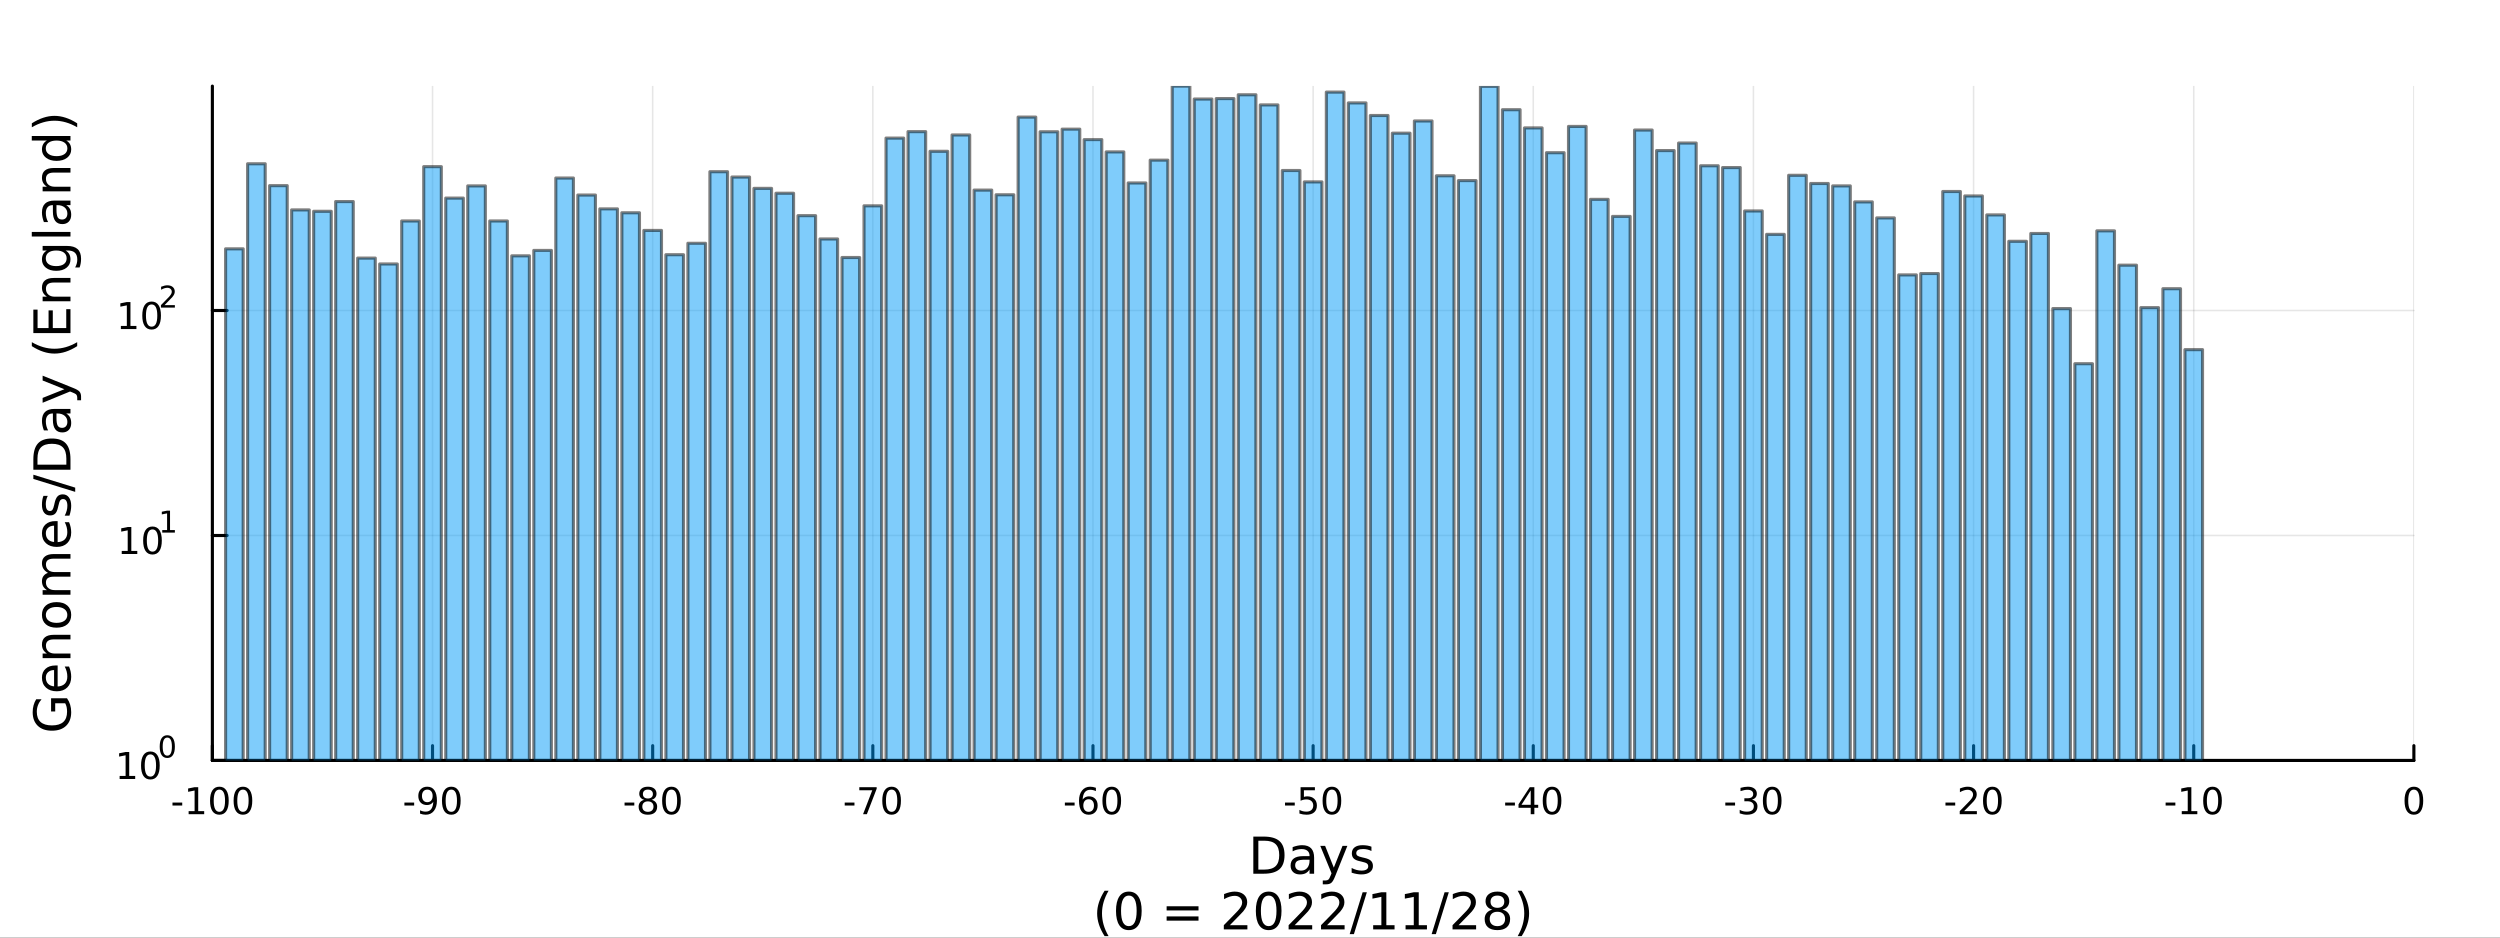 <?xml version="1.0" encoding="utf-8"?>
<svg xmlns="http://www.w3.org/2000/svg" xmlns:xlink="http://www.w3.org/1999/xlink" width="800" height="300" viewBox="0 0 3200 1200">
<rect x="0" y="0" width="3200" height="1200" fill="#333333" stroke="none"/>
<defs>
  <clipPath id="clip310">
    <rect x="0" y="0" width="3200" height="1200"/>
  </clipPath>
</defs>
<path clip-path="url(#clip310)" d="
M0 1200 L3200 1200 L3200 0 L0 0  Z
  " fill="#ffffff" fill-rule="evenodd" fill-opacity="1"/>
<defs>
  <clipPath id="clip311">
    <rect x="640" y="0" width="2241" height="1200"/>
  </clipPath>
</defs>
<path clip-path="url(#clip310)" d="
M271.839 973.368 L3089.76 973.368 L3089.76 110.236 L271.839 110.236  Z
  " fill="#ffffff" fill-rule="evenodd" fill-opacity="1"/>
<defs>
  <clipPath id="clip312">
    <rect x="271" y="110" width="2819" height="864"/>
  </clipPath>
</defs>
<polyline clip-path="url(#clip312)" style="stroke:#000000; stroke-linecap:round; stroke-linejoin:round; stroke-width:2; stroke-opacity:0.1; fill:none" points="
  271.839,973.368 271.839,110.236 
  "/>
<polyline clip-path="url(#clip312)" style="stroke:#000000; stroke-linecap:round; stroke-linejoin:round; stroke-width:2; stroke-opacity:0.1; fill:none" points="
  553.632,973.368 553.632,110.236 
  "/>
<polyline clip-path="url(#clip312)" style="stroke:#000000; stroke-linecap:round; stroke-linejoin:round; stroke-width:2; stroke-opacity:0.1; fill:none" points="
  835.424,973.368 835.424,110.236 
  "/>
<polyline clip-path="url(#clip312)" style="stroke:#000000; stroke-linecap:round; stroke-linejoin:round; stroke-width:2; stroke-opacity:0.1; fill:none" points="
  1117.22,973.368 1117.22,110.236 
  "/>
<polyline clip-path="url(#clip312)" style="stroke:#000000; stroke-linecap:round; stroke-linejoin:round; stroke-width:2; stroke-opacity:0.1; fill:none" points="
  1399.01,973.368 1399.01,110.236 
  "/>
<polyline clip-path="url(#clip312)" style="stroke:#000000; stroke-linecap:round; stroke-linejoin:round; stroke-width:2; stroke-opacity:0.1; fill:none" points="
  1680.8,973.368 1680.8,110.236 
  "/>
<polyline clip-path="url(#clip312)" style="stroke:#000000; stroke-linecap:round; stroke-linejoin:round; stroke-width:2; stroke-opacity:0.1; fill:none" points="
  1962.59,973.368 1962.59,110.236 
  "/>
<polyline clip-path="url(#clip312)" style="stroke:#000000; stroke-linecap:round; stroke-linejoin:round; stroke-width:2; stroke-opacity:0.1; fill:none" points="
  2244.39,973.368 2244.39,110.236 
  "/>
<polyline clip-path="url(#clip312)" style="stroke:#000000; stroke-linecap:round; stroke-linejoin:round; stroke-width:2; stroke-opacity:0.1; fill:none" points="
  2526.18,973.368 2526.18,110.236 
  "/>
<polyline clip-path="url(#clip312)" style="stroke:#000000; stroke-linecap:round; stroke-linejoin:round; stroke-width:2; stroke-opacity:0.1; fill:none" points="
  2807.97,973.368 2807.97,110.236 
  "/>
<polyline clip-path="url(#clip312)" style="stroke:#000000; stroke-linecap:round; stroke-linejoin:round; stroke-width:2; stroke-opacity:0.1; fill:none" points="
  3089.76,973.368 3089.76,110.236 
  "/>
<polyline clip-path="url(#clip310)" style="stroke:#000000; stroke-linecap:round; stroke-linejoin:round; stroke-width:4; stroke-opacity:1; fill:none" points="
  271.839,973.368 3089.76,973.368 
  "/>
<polyline clip-path="url(#clip310)" style="stroke:#000000; stroke-linecap:round; stroke-linejoin:round; stroke-width:4; stroke-opacity:1; fill:none" points="
  271.839,973.368 271.839,954.47 
  "/>
<polyline clip-path="url(#clip310)" style="stroke:#000000; stroke-linecap:round; stroke-linejoin:round; stroke-width:4; stroke-opacity:1; fill:none" points="
  553.632,973.368 553.632,954.47 
  "/>
<polyline clip-path="url(#clip310)" style="stroke:#000000; stroke-linecap:round; stroke-linejoin:round; stroke-width:4; stroke-opacity:1; fill:none" points="
  835.424,973.368 835.424,954.47 
  "/>
<polyline clip-path="url(#clip310)" style="stroke:#000000; stroke-linecap:round; stroke-linejoin:round; stroke-width:4; stroke-opacity:1; fill:none" points="
  1117.22,973.368 1117.22,954.47 
  "/>
<polyline clip-path="url(#clip310)" style="stroke:#000000; stroke-linecap:round; stroke-linejoin:round; stroke-width:4; stroke-opacity:1; fill:none" points="
  1399.01,973.368 1399.01,954.47 
  "/>
<polyline clip-path="url(#clip310)" style="stroke:#000000; stroke-linecap:round; stroke-linejoin:round; stroke-width:4; stroke-opacity:1; fill:none" points="
  1680.8,973.368 1680.8,954.47 
  "/>
<polyline clip-path="url(#clip310)" style="stroke:#000000; stroke-linecap:round; stroke-linejoin:round; stroke-width:4; stroke-opacity:1; fill:none" points="
  1962.59,973.368 1962.59,954.47 
  "/>
<polyline clip-path="url(#clip310)" style="stroke:#000000; stroke-linecap:round; stroke-linejoin:round; stroke-width:4; stroke-opacity:1; fill:none" points="
  2244.39,973.368 2244.39,954.47 
  "/>
<polyline clip-path="url(#clip310)" style="stroke:#000000; stroke-linecap:round; stroke-linejoin:round; stroke-width:4; stroke-opacity:1; fill:none" points="
  2526.18,973.368 2526.18,954.47 
  "/>
<polyline clip-path="url(#clip310)" style="stroke:#000000; stroke-linecap:round; stroke-linejoin:round; stroke-width:4; stroke-opacity:1; fill:none" points="
  2807.97,973.368 2807.97,954.47 
  "/>
<polyline clip-path="url(#clip310)" style="stroke:#000000; stroke-linecap:round; stroke-linejoin:round; stroke-width:4; stroke-opacity:1; fill:none" points="
  3089.76,973.368 3089.76,954.47 
  "/>
<path clip-path="url(#clip310)" d="M220.775 1027.28 L233.251 1027.28 L233.251 1031.08 L220.775 1031.08 L220.775 1027.28 Z" fill="#000000" fill-rule="evenodd" fill-opacity="1" /><path clip-path="url(#clip310)" d="M241.446 1038.23 L249.085 1038.23 L249.085 1011.87 L240.775 1013.53 L240.775 1009.27 L249.038 1007.61 L253.714 1007.61 L253.714 1038.23 L261.353 1038.23 L261.353 1042.17 L241.446 1042.17 L241.446 1038.23 Z" fill="#000000" fill-rule="evenodd" fill-opacity="1" /><path clip-path="url(#clip310)" d="M280.798 1010.69 Q277.186 1010.69 275.358 1014.25 Q273.552 1017.79 273.552 1024.92 Q273.552 1032.03 275.358 1035.59 Q277.186 1039.14 280.798 1039.14 Q284.432 1039.14 286.237 1035.59 Q288.066 1032.03 288.066 1024.92 Q288.066 1017.79 286.237 1014.25 Q284.432 1010.69 280.798 1010.69 M280.798 1006.98 Q286.608 1006.98 289.663 1011.59 Q292.742 1016.17 292.742 1024.92 Q292.742 1033.65 289.663 1038.26 Q286.608 1042.84 280.798 1042.84 Q274.987 1042.84 271.909 1038.26 Q268.853 1033.65 268.853 1024.92 Q268.853 1016.17 271.909 1011.59 Q274.987 1006.98 280.798 1006.98 Z" fill="#000000" fill-rule="evenodd" fill-opacity="1" /><path clip-path="url(#clip310)" d="M310.959 1010.69 Q307.348 1010.69 305.52 1014.25 Q303.714 1017.79 303.714 1024.92 Q303.714 1032.03 305.52 1035.59 Q307.348 1039.14 310.959 1039.14 Q314.594 1039.14 316.399 1035.59 Q318.228 1032.03 318.228 1024.92 Q318.228 1017.79 316.399 1014.25 Q314.594 1010.69 310.959 1010.69 M310.959 1006.98 Q316.77 1006.98 319.825 1011.59 Q322.904 1016.17 322.904 1024.92 Q322.904 1033.65 319.825 1038.26 Q316.77 1042.84 310.959 1042.84 Q305.149 1042.84 302.071 1038.26 Q299.015 1033.65 299.015 1024.92 Q299.015 1016.17 302.071 1011.59 Q305.149 1006.98 310.959 1006.98 Z" fill="#000000" fill-rule="evenodd" fill-opacity="1" /><path clip-path="url(#clip310)" d="M517.648 1027.28 L530.125 1027.28 L530.125 1031.08 L517.648 1031.08 L517.648 1027.28 Z" fill="#000000" fill-rule="evenodd" fill-opacity="1" /><path clip-path="url(#clip310)" d="M537.648 1041.45 L537.648 1037.19 Q539.407 1038.02 541.213 1038.46 Q543.018 1038.9 544.754 1038.9 Q549.384 1038.9 551.815 1035.8 Q554.268 1032.68 554.615 1026.33 Q553.273 1028.33 551.213 1029.39 Q549.153 1030.45 546.653 1030.45 Q541.467 1030.45 538.435 1027.33 Q535.426 1024.18 535.426 1018.74 Q535.426 1013.42 538.574 1010.2 Q541.722 1006.98 546.953 1006.98 Q552.949 1006.98 556.097 1011.59 Q559.268 1016.17 559.268 1024.92 Q559.268 1033.09 555.379 1037.98 Q551.514 1042.84 544.963 1042.84 Q543.203 1042.84 541.398 1042.49 Q539.592 1042.14 537.648 1041.45 M546.953 1026.8 Q550.102 1026.8 551.93 1024.64 Q553.782 1022.49 553.782 1018.74 Q553.782 1015.02 551.93 1012.86 Q550.102 1010.69 546.953 1010.69 Q543.805 1010.69 541.953 1012.86 Q540.125 1015.02 540.125 1018.74 Q540.125 1022.49 541.953 1024.64 Q543.805 1026.8 546.953 1026.8 Z" fill="#000000" fill-rule="evenodd" fill-opacity="1" /><path clip-path="url(#clip310)" d="M577.671 1010.69 Q574.06 1010.69 572.231 1014.25 Q570.426 1017.79 570.426 1024.92 Q570.426 1032.03 572.231 1035.59 Q574.06 1039.14 577.671 1039.14 Q581.305 1039.14 583.111 1035.59 Q584.939 1032.03 584.939 1024.92 Q584.939 1017.79 583.111 1014.25 Q581.305 1010.69 577.671 1010.69 M577.671 1006.98 Q583.481 1006.98 586.537 1011.59 Q589.615 1016.17 589.615 1024.92 Q589.615 1033.65 586.537 1038.26 Q583.481 1042.84 577.671 1042.84 Q571.861 1042.84 568.782 1038.26 Q565.727 1033.65 565.727 1024.92 Q565.727 1016.17 568.782 1011.59 Q571.861 1006.98 577.671 1006.98 Z" fill="#000000" fill-rule="evenodd" fill-opacity="1" /><path clip-path="url(#clip310)" d="M799.441 1027.28 L811.917 1027.28 L811.917 1031.08 L799.441 1031.08 L799.441 1027.28 Z" fill="#000000" fill-rule="evenodd" fill-opacity="1" /><path clip-path="url(#clip310)" d="M829.301 1025.76 Q825.968 1025.76 824.047 1027.54 Q822.149 1029.32 822.149 1032.45 Q822.149 1035.57 824.047 1037.35 Q825.968 1039.14 829.301 1039.14 Q832.635 1039.14 834.556 1037.35 Q836.477 1035.55 836.477 1032.45 Q836.477 1029.32 834.556 1027.54 Q832.658 1025.76 829.301 1025.76 M824.626 1023.77 Q821.616 1023.02 819.927 1020.96 Q818.26 1018.9 818.26 1015.94 Q818.26 1011.8 821.2 1009.39 Q824.163 1006.98 829.301 1006.98 Q834.463 1006.98 837.403 1009.39 Q840.343 1011.8 840.343 1015.94 Q840.343 1018.9 838.653 1020.96 Q836.987 1023.02 834.001 1023.77 Q837.38 1024.55 839.255 1026.84 Q841.153 1029.14 841.153 1032.45 Q841.153 1037.47 838.075 1040.15 Q835.019 1042.84 829.301 1042.84 Q823.584 1042.84 820.505 1040.15 Q817.45 1037.47 817.45 1032.45 Q817.45 1029.14 819.348 1026.84 Q821.246 1024.55 824.626 1023.77 M822.913 1016.38 Q822.913 1019.07 824.579 1020.57 Q826.269 1022.08 829.301 1022.08 Q832.311 1022.08 834.001 1020.57 Q835.713 1019.07 835.713 1016.38 Q835.713 1013.7 834.001 1012.19 Q832.311 1010.69 829.301 1010.69 Q826.269 1010.69 824.579 1012.19 Q822.913 1013.7 822.913 1016.38 Z" fill="#000000" fill-rule="evenodd" fill-opacity="1" /><path clip-path="url(#clip310)" d="M859.463 1010.69 Q855.852 1010.69 854.024 1014.25 Q852.218 1017.79 852.218 1024.92 Q852.218 1032.03 854.024 1035.59 Q855.852 1039.14 859.463 1039.14 Q863.098 1039.14 864.903 1035.59 Q866.732 1032.03 866.732 1024.92 Q866.732 1017.79 864.903 1014.25 Q863.098 1010.69 859.463 1010.69 M859.463 1006.98 Q865.274 1006.98 868.329 1011.59 Q871.408 1016.17 871.408 1024.92 Q871.408 1033.65 868.329 1038.26 Q865.274 1042.84 859.463 1042.84 Q853.653 1042.84 850.575 1038.26 Q847.519 1033.65 847.519 1024.92 Q847.519 1016.17 850.575 1011.59 Q853.653 1006.98 859.463 1006.98 Z" fill="#000000" fill-rule="evenodd" fill-opacity="1" /><path clip-path="url(#clip310)" d="M1081.23 1027.28 L1093.71 1027.28 L1093.71 1031.08 L1081.23 1031.08 L1081.23 1027.28 Z" fill="#000000" fill-rule="evenodd" fill-opacity="1" /><path clip-path="url(#clip310)" d="M1099.91 1007.61 L1122.14 1007.61 L1122.14 1009.6 L1109.59 1042.17 L1104.71 1042.17 L1116.51 1011.54 L1099.91 1011.54 L1099.91 1007.61 Z" fill="#000000" fill-rule="evenodd" fill-opacity="1" /><path clip-path="url(#clip310)" d="M1141.26 1010.69 Q1137.64 1010.69 1135.82 1014.25 Q1134.01 1017.79 1134.01 1024.92 Q1134.01 1032.03 1135.82 1035.59 Q1137.64 1039.14 1141.26 1039.14 Q1144.89 1039.14 1146.7 1035.59 Q1148.52 1032.03 1148.52 1024.92 Q1148.52 1017.79 1146.7 1014.25 Q1144.89 1010.69 1141.26 1010.69 M1141.26 1006.98 Q1147.07 1006.98 1150.12 1011.59 Q1153.2 1016.17 1153.2 1024.92 Q1153.2 1033.65 1150.12 1038.26 Q1147.07 1042.84 1141.26 1042.84 Q1135.45 1042.84 1132.37 1038.26 Q1129.31 1033.65 1129.31 1024.92 Q1129.31 1016.17 1132.37 1011.59 Q1135.45 1006.98 1141.26 1006.98 Z" fill="#000000" fill-rule="evenodd" fill-opacity="1" /><path clip-path="url(#clip310)" d="M1363.03 1027.28 L1375.5 1027.28 L1375.5 1031.08 L1363.03 1031.08 L1363.03 1027.28 Z" fill="#000000" fill-rule="evenodd" fill-opacity="1" /><path clip-path="url(#clip310)" d="M1393.47 1023.02 Q1390.32 1023.02 1388.47 1025.18 Q1386.64 1027.33 1386.64 1031.08 Q1386.64 1034.81 1388.47 1036.98 Q1390.32 1039.14 1393.47 1039.14 Q1396.61 1039.14 1398.44 1036.98 Q1400.29 1034.81 1400.29 1031.08 Q1400.29 1027.33 1398.44 1025.18 Q1396.61 1023.02 1393.47 1023.02 M1402.75 1008.37 L1402.75 1012.63 Q1400.99 1011.8 1399.18 1011.36 Q1397.4 1010.92 1395.64 1010.92 Q1391.01 1010.92 1388.56 1014.04 Q1386.13 1017.17 1385.78 1023.49 Q1387.15 1021.47 1389.21 1020.41 Q1391.27 1019.32 1393.74 1019.32 Q1398.95 1019.32 1401.96 1022.49 Q1404.99 1025.64 1404.99 1031.08 Q1404.99 1036.4 1401.84 1039.62 Q1398.7 1042.84 1393.47 1042.84 Q1387.47 1042.84 1384.3 1038.26 Q1381.13 1033.65 1381.13 1024.92 Q1381.13 1016.73 1385.02 1011.87 Q1388.9 1006.98 1395.46 1006.98 Q1397.22 1006.98 1399 1007.33 Q1400.8 1007.68 1402.75 1008.37 Z" fill="#000000" fill-rule="evenodd" fill-opacity="1" /><path clip-path="url(#clip310)" d="M1423.05 1010.69 Q1419.44 1010.69 1417.61 1014.25 Q1415.8 1017.79 1415.8 1024.92 Q1415.8 1032.03 1417.61 1035.59 Q1419.44 1039.14 1423.05 1039.14 Q1426.68 1039.14 1428.49 1035.59 Q1430.32 1032.03 1430.32 1024.92 Q1430.32 1017.79 1428.49 1014.25 Q1426.68 1010.69 1423.05 1010.69 M1423.05 1006.98 Q1428.86 1006.98 1431.91 1011.59 Q1434.99 1016.17 1434.99 1024.92 Q1434.99 1033.65 1431.91 1038.26 Q1428.86 1042.84 1423.05 1042.84 Q1417.24 1042.84 1414.16 1038.26 Q1411.1 1033.65 1411.1 1024.92 Q1411.1 1016.17 1414.16 1011.59 Q1417.24 1006.98 1423.05 1006.98 Z" fill="#000000" fill-rule="evenodd" fill-opacity="1" /><path clip-path="url(#clip310)" d="M1644.82 1027.28 L1657.29 1027.28 L1657.29 1031.08 L1644.82 1031.08 L1644.82 1027.28 Z" fill="#000000" fill-rule="evenodd" fill-opacity="1" /><path clip-path="url(#clip310)" d="M1664.73 1007.61 L1683.08 1007.61 L1683.08 1011.54 L1669.01 1011.54 L1669.01 1020.02 Q1670.03 1019.67 1671.04 1019.51 Q1672.06 1019.32 1673.08 1019.32 Q1678.87 1019.32 1682.25 1022.49 Q1685.63 1025.66 1685.63 1031.08 Q1685.63 1036.66 1682.16 1039.76 Q1678.68 1042.84 1672.36 1042.84 Q1670.19 1042.84 1667.92 1042.47 Q1665.67 1042.1 1663.27 1041.36 L1663.27 1036.66 Q1665.35 1037.79 1667.57 1038.35 Q1669.79 1038.9 1672.27 1038.9 Q1676.28 1038.9 1678.61 1036.8 Q1680.95 1034.69 1680.95 1031.08 Q1680.95 1027.47 1678.61 1025.36 Q1676.28 1023.26 1672.27 1023.26 Q1670.4 1023.26 1668.52 1023.67 Q1666.67 1024.09 1664.73 1024.97 L1664.73 1007.61 Z" fill="#000000" fill-rule="evenodd" fill-opacity="1" /><path clip-path="url(#clip310)" d="M1704.84 1010.69 Q1701.23 1010.69 1699.4 1014.25 Q1697.6 1017.79 1697.6 1024.92 Q1697.6 1032.03 1699.4 1035.59 Q1701.23 1039.14 1704.84 1039.14 Q1708.47 1039.14 1710.28 1035.59 Q1712.11 1032.03 1712.11 1024.92 Q1712.11 1017.79 1710.28 1014.25 Q1708.47 1010.69 1704.84 1010.69 M1704.84 1006.98 Q1710.65 1006.98 1713.71 1011.59 Q1716.79 1016.17 1716.79 1024.92 Q1716.79 1033.65 1713.71 1038.26 Q1710.65 1042.84 1704.84 1042.84 Q1699.03 1042.84 1695.95 1038.26 Q1692.9 1033.65 1692.9 1024.92 Q1692.9 1016.17 1695.95 1011.59 Q1699.03 1006.98 1704.84 1006.98 Z" fill="#000000" fill-rule="evenodd" fill-opacity="1" /><path clip-path="url(#clip310)" d="M1926.61 1027.28 L1939.09 1027.28 L1939.09 1031.08 L1926.61 1031.08 L1926.61 1027.28 Z" fill="#000000" fill-rule="evenodd" fill-opacity="1" /><path clip-path="url(#clip310)" d="M1959.32 1011.68 L1947.51 1030.13 L1959.32 1030.13 L1959.32 1011.68 M1958.09 1007.61 L1963.97 1007.61 L1963.97 1030.13 L1968.9 1030.13 L1968.9 1034.02 L1963.97 1034.02 L1963.97 1042.17 L1959.32 1042.17 L1959.32 1034.02 L1943.72 1034.02 L1943.72 1029.51 L1958.09 1007.61 Z" fill="#000000" fill-rule="evenodd" fill-opacity="1" /><path clip-path="url(#clip310)" d="M1986.63 1010.69 Q1983.02 1010.69 1981.19 1014.25 Q1979.39 1017.79 1979.39 1024.92 Q1979.39 1032.03 1981.19 1035.59 Q1983.02 1039.14 1986.63 1039.14 Q1990.27 1039.14 1992.07 1035.59 Q1993.9 1032.03 1993.9 1024.92 Q1993.9 1017.79 1992.07 1014.25 Q1990.27 1010.69 1986.63 1010.69 M1986.63 1006.98 Q1992.44 1006.98 1995.5 1011.59 Q1998.58 1016.17 1998.58 1024.92 Q1998.58 1033.65 1995.5 1038.26 Q1992.44 1042.84 1986.63 1042.84 Q1980.82 1042.84 1977.74 1038.26 Q1974.69 1033.65 1974.69 1024.92 Q1974.69 1016.17 1977.74 1011.59 Q1980.82 1006.98 1986.63 1006.98 Z" fill="#000000" fill-rule="evenodd" fill-opacity="1" /><path clip-path="url(#clip310)" d="M2208.4 1027.28 L2220.88 1027.28 L2220.88 1031.08 L2208.4 1031.08 L2208.4 1027.28 Z" fill="#000000" fill-rule="evenodd" fill-opacity="1" /><path clip-path="url(#clip310)" d="M2242.43 1023.53 Q2245.79 1024.25 2247.66 1026.52 Q2249.56 1028.79 2249.56 1032.12 Q2249.56 1037.24 2246.04 1040.04 Q2242.52 1042.84 2236.04 1042.84 Q2233.87 1042.84 2231.55 1042.4 Q2229.26 1041.98 2226.81 1041.13 L2226.81 1036.61 Q2228.75 1037.75 2231.06 1038.33 Q2233.38 1038.9 2235.9 1038.9 Q2240.3 1038.9 2242.59 1037.17 Q2244.91 1035.43 2244.91 1032.12 Q2244.91 1029.07 2242.75 1027.35 Q2240.62 1025.62 2236.81 1025.62 L2232.78 1025.62 L2232.78 1021.77 L2236.99 1021.77 Q2240.44 1021.77 2242.27 1020.41 Q2244.1 1019.02 2244.1 1016.43 Q2244.1 1013.77 2242.2 1012.35 Q2240.32 1010.92 2236.81 1010.92 Q2234.88 1010.92 2232.69 1011.33 Q2230.49 1011.75 2227.85 1012.63 L2227.85 1008.46 Q2230.51 1007.72 2232.82 1007.35 Q2235.16 1006.98 2237.22 1006.98 Q2242.55 1006.98 2245.65 1009.41 Q2248.75 1011.82 2248.75 1015.94 Q2248.75 1018.81 2247.11 1020.8 Q2245.46 1022.77 2242.43 1023.53 Z" fill="#000000" fill-rule="evenodd" fill-opacity="1" /><path clip-path="url(#clip310)" d="M2268.43 1010.69 Q2264.81 1010.69 2262.99 1014.25 Q2261.18 1017.79 2261.18 1024.92 Q2261.18 1032.03 2262.99 1035.59 Q2264.81 1039.14 2268.43 1039.14 Q2272.06 1039.14 2273.87 1035.59 Q2275.69 1032.03 2275.69 1024.92 Q2275.69 1017.79 2273.87 1014.25 Q2272.06 1010.69 2268.43 1010.69 M2268.43 1006.98 Q2274.24 1006.98 2277.29 1011.59 Q2280.37 1016.17 2280.37 1024.92 Q2280.37 1033.65 2277.29 1038.26 Q2274.24 1042.84 2268.43 1042.84 Q2262.62 1042.84 2259.54 1038.26 Q2256.48 1033.65 2256.48 1024.92 Q2256.48 1016.17 2259.54 1011.59 Q2262.62 1006.98 2268.43 1006.98 Z" fill="#000000" fill-rule="evenodd" fill-opacity="1" /><path clip-path="url(#clip310)" d="M2490.2 1027.28 L2502.67 1027.28 L2502.67 1031.08 L2490.2 1031.08 L2490.2 1027.28 Z" fill="#000000" fill-rule="evenodd" fill-opacity="1" /><path clip-path="url(#clip310)" d="M2514.08 1038.23 L2530.4 1038.23 L2530.4 1042.17 L2508.46 1042.17 L2508.46 1038.23 Q2511.12 1035.48 2515.7 1030.85 Q2520.31 1026.2 2521.49 1024.85 Q2523.74 1022.33 2524.62 1020.59 Q2525.52 1018.83 2525.52 1017.14 Q2525.52 1014.39 2523.57 1012.65 Q2521.65 1010.92 2518.55 1010.92 Q2516.35 1010.92 2513.9 1011.68 Q2511.47 1012.45 2508.69 1014 L2508.69 1009.27 Q2511.51 1008.14 2513.97 1007.56 Q2516.42 1006.98 2518.46 1006.98 Q2523.83 1006.98 2527.02 1009.67 Q2530.22 1012.35 2530.22 1016.84 Q2530.22 1018.97 2529.41 1020.89 Q2528.62 1022.79 2526.51 1025.39 Q2525.94 1026.06 2522.83 1029.27 Q2519.73 1032.47 2514.08 1038.23 Z" fill="#000000" fill-rule="evenodd" fill-opacity="1" /><path clip-path="url(#clip310)" d="M2550.22 1010.69 Q2546.61 1010.69 2544.78 1014.25 Q2542.97 1017.79 2542.97 1024.92 Q2542.97 1032.03 2544.78 1035.59 Q2546.61 1039.14 2550.22 1039.14 Q2553.85 1039.14 2555.66 1035.59 Q2557.49 1032.03 2557.49 1024.92 Q2557.49 1017.79 2555.66 1014.25 Q2553.85 1010.69 2550.22 1010.69 M2550.22 1006.98 Q2556.03 1006.98 2559.08 1011.59 Q2562.16 1016.17 2562.16 1024.92 Q2562.16 1033.65 2559.08 1038.26 Q2556.03 1042.84 2550.22 1042.84 Q2544.41 1042.84 2541.33 1038.26 Q2538.27 1033.65 2538.27 1024.92 Q2538.27 1016.17 2541.33 1011.59 Q2544.41 1006.98 2550.22 1006.98 Z" fill="#000000" fill-rule="evenodd" fill-opacity="1" /><path clip-path="url(#clip310)" d="M2771.99 1027.28 L2784.46 1027.28 L2784.46 1031.08 L2771.99 1031.08 L2771.99 1027.28 Z" fill="#000000" fill-rule="evenodd" fill-opacity="1" /><path clip-path="url(#clip310)" d="M2792.66 1038.23 L2800.3 1038.23 L2800.3 1011.87 L2791.99 1013.53 L2791.99 1009.27 L2800.25 1007.61 L2804.93 1007.61 L2804.93 1038.23 L2812.57 1038.23 L2812.57 1042.17 L2792.66 1042.17 L2792.66 1038.23 Z" fill="#000000" fill-rule="evenodd" fill-opacity="1" /><path clip-path="url(#clip310)" d="M2832.01 1010.69 Q2828.4 1010.69 2826.57 1014.25 Q2824.77 1017.79 2824.77 1024.92 Q2824.77 1032.03 2826.57 1035.59 Q2828.4 1039.14 2832.01 1039.14 Q2835.64 1039.14 2837.45 1035.59 Q2839.28 1032.03 2839.28 1024.92 Q2839.28 1017.79 2837.45 1014.25 Q2835.64 1010.69 2832.01 1010.69 M2832.01 1006.98 Q2837.82 1006.98 2840.88 1011.59 Q2843.95 1016.17 2843.95 1024.92 Q2843.95 1033.65 2840.88 1038.26 Q2837.82 1042.84 2832.01 1042.84 Q2826.2 1042.84 2823.12 1038.26 Q2820.07 1033.65 2820.07 1024.92 Q2820.07 1016.17 2823.12 1011.59 Q2826.2 1006.98 2832.01 1006.98 Z" fill="#000000" fill-rule="evenodd" fill-opacity="1" /><path clip-path="url(#clip310)" d="M3089.76 1010.69 Q3086.15 1010.69 3084.32 1014.25 Q3082.52 1017.79 3082.52 1024.92 Q3082.52 1032.03 3084.32 1035.59 Q3086.15 1039.14 3089.76 1039.14 Q3093.4 1039.14 3095.2 1035.59 Q3097.03 1032.03 3097.03 1024.92 Q3097.03 1017.79 3095.2 1014.25 Q3093.4 1010.69 3089.76 1010.69 M3089.76 1006.98 Q3095.57 1006.98 3098.63 1011.59 Q3101.71 1016.17 3101.71 1024.92 Q3101.71 1033.65 3098.63 1038.26 Q3095.57 1042.84 3089.76 1042.84 Q3083.95 1042.84 3080.87 1038.26 Q3077.82 1033.65 3077.82 1024.92 Q3077.82 1016.17 3080.87 1011.59 Q3083.95 1006.98 3089.76 1006.98 Z" fill="#000000" fill-rule="evenodd" fill-opacity="1" /><path clip-path="url(#clip310)" d="M1610.68 1076.12 L1610.68 1113.07 L1618.45 1113.07 Q1628.28 1113.07 1632.84 1108.61 Q1637.42 1104.16 1637.42 1094.54 Q1637.42 1085 1632.84 1080.57 Q1628.28 1076.12 1618.45 1076.12 L1610.68 1076.12 M1604.25 1070.83 L1617.46 1070.83 Q1631.28 1070.83 1637.74 1076.59 Q1644.2 1082.32 1644.2 1094.54 Q1644.2 1106.83 1637.71 1112.59 Q1631.21 1118.35 1617.46 1118.35 L1604.25 1118.35 L1604.25 1070.83 Z" fill="#000000" fill-rule="evenodd" fill-opacity="1" /><path clip-path="url(#clip310)" d="M1670.39 1100.43 Q1663.3 1100.43 1660.56 1102.06 Q1657.82 1103.68 1657.82 1107.59 Q1657.82 1110.71 1659.86 1112.56 Q1661.93 1114.37 1665.46 1114.37 Q1670.33 1114.37 1673.26 1110.94 Q1676.22 1107.47 1676.22 1101.74 L1676.22 1100.43 L1670.39 1100.43 M1682.07 1098.01 L1682.07 1118.35 L1676.22 1118.35 L1676.22 1112.94 Q1674.21 1116.19 1671.22 1117.75 Q1668.23 1119.27 1663.9 1119.27 Q1658.43 1119.27 1655.18 1116.22 Q1651.96 1113.13 1651.96 1107.98 Q1651.96 1101.96 1655.98 1098.9 Q1660.02 1095.85 1668.01 1095.85 L1676.22 1095.85 L1676.22 1095.28 Q1676.22 1091.23 1673.54 1089.04 Q1670.9 1086.81 1666.1 1086.81 Q1663.04 1086.81 1660.14 1087.54 Q1657.25 1088.27 1654.57 1089.74 L1654.57 1084.33 Q1657.79 1083.09 1660.81 1082.48 Q1663.84 1081.84 1666.7 1081.84 Q1674.44 1081.84 1678.26 1085.85 Q1682.07 1089.87 1682.07 1098.01 Z" fill="#000000" fill-rule="evenodd" fill-opacity="1" /><path clip-path="url(#clip310)" d="M1708.97 1121.66 Q1706.49 1128.03 1704.13 1129.97 Q1701.78 1131.91 1697.83 1131.91 L1693.15 1131.91 L1693.15 1127.01 L1696.59 1127.01 Q1699.01 1127.01 1700.34 1125.86 Q1701.68 1124.72 1703.3 1120.45 L1704.35 1117.78 L1689.94 1082.7 L1696.14 1082.7 L1707.28 1110.59 L1718.42 1082.7 L1724.63 1082.7 L1708.97 1121.66 Z" fill="#000000" fill-rule="evenodd" fill-opacity="1" /><path clip-path="url(#clip310)" d="M1755.44 1083.75 L1755.44 1089.29 Q1752.96 1088.02 1750.28 1087.38 Q1747.61 1086.75 1744.75 1086.75 Q1740.38 1086.75 1738.19 1088.08 Q1736.02 1089.42 1736.02 1092.09 Q1736.02 1094.13 1737.58 1095.31 Q1739.14 1096.45 1743.85 1097.5 L1745.86 1097.95 Q1752.1 1099.29 1754.71 1101.74 Q1757.35 1104.16 1757.35 1108.52 Q1757.35 1113.48 1753.4 1116.38 Q1749.49 1119.27 1742.61 1119.27 Q1739.75 1119.27 1736.63 1118.7 Q1733.54 1118.16 1730.1 1117.05 L1730.1 1111 Q1733.35 1112.69 1736.5 1113.55 Q1739.65 1114.37 1742.74 1114.37 Q1746.88 1114.37 1749.11 1112.97 Q1751.33 1111.54 1751.33 1108.96 Q1751.33 1106.58 1749.71 1105.3 Q1748.12 1104.03 1742.68 1102.85 L1740.64 1102.37 Q1735.2 1101.23 1732.78 1098.87 Q1730.36 1096.49 1730.36 1092.35 Q1730.36 1087.32 1733.92 1084.58 Q1737.49 1081.84 1744.04 1081.84 Q1747.29 1081.84 1750.16 1082.32 Q1753.02 1082.8 1755.44 1083.75 Z" fill="#000000" fill-rule="evenodd" fill-opacity="1" /><path clip-path="url(#clip310)" d="M1418.96 1140.17 Q1414.7 1147.49 1412.63 1154.65 Q1410.56 1161.81 1410.56 1169.17 Q1410.56 1176.52 1412.63 1183.74 Q1414.73 1190.94 1418.96 1198.23 L1413.87 1198.23 Q1409.1 1190.75 1406.71 1183.52 Q1404.35 1176.3 1404.35 1169.17 Q1404.35 1162.07 1406.71 1154.87 Q1409.07 1147.68 1413.87 1140.17 L1418.96 1140.17 Z" fill="#000000" fill-rule="evenodd" fill-opacity="1" /><path clip-path="url(#clip310)" d="M1444.9 1146.34 Q1439.94 1146.34 1437.42 1151.25 Q1434.94 1156.12 1434.94 1165.92 Q1434.94 1175.69 1437.42 1180.59 Q1439.94 1185.46 1444.9 1185.46 Q1449.9 1185.46 1452.38 1180.59 Q1454.9 1175.69 1454.9 1165.92 Q1454.9 1156.12 1452.38 1151.25 Q1449.9 1146.34 1444.9 1146.34 M1444.9 1141.25 Q1452.89 1141.25 1457.09 1147.59 Q1461.33 1153.89 1461.33 1165.92 Q1461.33 1177.92 1457.09 1184.25 Q1452.89 1190.55 1444.9 1190.55 Q1436.92 1190.55 1432.68 1184.25 Q1428.48 1177.92 1428.48 1165.92 Q1428.48 1153.89 1432.68 1147.59 Q1436.92 1141.25 1444.9 1141.25 Z" fill="#000000" fill-rule="evenodd" fill-opacity="1" /><path clip-path="url(#clip310)" d="M1493.28 1160.03 L1534.09 1160.03 L1534.09 1165.38 L1493.28 1165.38 L1493.28 1160.03 M1493.28 1173.02 L1534.09 1173.02 L1534.09 1178.43 L1493.28 1178.43 L1493.28 1173.02 Z" fill="#000000" fill-rule="evenodd" fill-opacity="1" /><path clip-path="url(#clip310)" d="M1574.22 1184.22 L1596.66 1184.22 L1596.66 1189.63 L1566.49 1189.63 L1566.49 1184.22 Q1570.15 1180.43 1576.45 1174.07 Q1582.79 1167.67 1584.41 1165.82 Q1587.5 1162.35 1588.71 1159.97 Q1589.95 1157.55 1589.95 1155.23 Q1589.95 1151.44 1587.27 1149.05 Q1584.63 1146.66 1580.37 1146.66 Q1577.34 1146.66 1573.97 1147.71 Q1570.63 1148.76 1566.81 1150.9 L1566.81 1144.4 Q1570.69 1142.84 1574.06 1142.05 Q1577.44 1141.25 1580.24 1141.25 Q1587.62 1141.25 1592.02 1144.94 Q1596.41 1148.64 1596.41 1154.81 Q1596.41 1157.74 1595.29 1160.38 Q1594.21 1162.99 1591.32 1166.56 Q1590.52 1167.48 1586.25 1171.9 Q1581.99 1176.3 1574.22 1184.22 Z" fill="#000000" fill-rule="evenodd" fill-opacity="1" /><path clip-path="url(#clip310)" d="M1623.91 1146.34 Q1618.94 1146.34 1616.43 1151.25 Q1613.95 1156.12 1613.95 1165.92 Q1613.95 1175.69 1616.43 1180.59 Q1618.94 1185.46 1623.91 1185.46 Q1628.91 1185.46 1631.39 1180.59 Q1633.9 1175.69 1633.9 1165.92 Q1633.9 1156.12 1631.39 1151.25 Q1628.91 1146.34 1623.91 1146.34 M1623.91 1141.25 Q1631.9 1141.25 1636.1 1147.59 Q1640.33 1153.89 1640.33 1165.92 Q1640.33 1177.92 1636.1 1184.25 Q1631.9 1190.55 1623.91 1190.55 Q1615.92 1190.55 1611.69 1184.25 Q1607.48 1177.92 1607.48 1165.92 Q1607.48 1153.89 1611.69 1147.59 Q1615.92 1141.25 1623.91 1141.25 Z" fill="#000000" fill-rule="evenodd" fill-opacity="1" /><path clip-path="url(#clip310)" d="M1657.17 1184.22 L1679.61 1184.22 L1679.61 1189.63 L1649.43 1189.63 L1649.43 1184.22 Q1653.09 1180.43 1659.4 1174.07 Q1665.73 1167.67 1667.35 1165.82 Q1670.44 1162.35 1671.65 1159.97 Q1672.89 1157.55 1672.89 1155.23 Q1672.89 1151.44 1670.22 1149.05 Q1667.58 1146.66 1663.31 1146.66 Q1660.29 1146.66 1656.91 1147.71 Q1653.57 1148.76 1649.75 1150.9 L1649.75 1144.4 Q1653.64 1142.84 1657.01 1142.05 Q1660.38 1141.25 1663.18 1141.25 Q1670.57 1141.25 1674.96 1144.94 Q1679.35 1148.64 1679.35 1154.81 Q1679.35 1157.74 1678.24 1160.38 Q1677.16 1162.99 1674.26 1166.56 Q1673.47 1167.48 1669.2 1171.9 Q1664.93 1176.3 1657.17 1184.22 Z" fill="#000000" fill-rule="evenodd" fill-opacity="1" /><path clip-path="url(#clip310)" d="M1698.64 1184.22 L1721.08 1184.22 L1721.08 1189.63 L1690.91 1189.63 L1690.91 1184.22 Q1694.57 1180.43 1700.87 1174.07 Q1707.2 1167.67 1708.83 1165.82 Q1711.91 1162.35 1713.12 1159.97 Q1714.36 1157.55 1714.36 1155.23 Q1714.36 1151.44 1711.69 1149.05 Q1709.05 1146.66 1704.78 1146.66 Q1701.76 1146.66 1698.39 1147.71 Q1695.04 1148.76 1691.23 1150.9 L1691.23 1144.4 Q1695.11 1142.84 1698.48 1142.05 Q1701.86 1141.25 1704.66 1141.25 Q1712.04 1141.25 1716.43 1144.94 Q1720.83 1148.64 1720.83 1154.81 Q1720.83 1157.74 1719.71 1160.38 Q1718.63 1162.99 1715.73 1166.56 Q1714.94 1167.48 1710.67 1171.9 Q1706.41 1176.3 1698.64 1184.22 Z" fill="#000000" fill-rule="evenodd" fill-opacity="1" /><path clip-path="url(#clip310)" d="M1744.16 1142.11 L1749.57 1142.11 L1733.02 1195.68 L1727.61 1195.68 L1744.16 1142.11 Z" fill="#000000" fill-rule="evenodd" fill-opacity="1" /><path clip-path="url(#clip310)" d="M1757.65 1184.22 L1768.15 1184.22 L1768.15 1147.97 L1756.73 1150.26 L1756.73 1144.4 L1768.09 1142.11 L1774.52 1142.11 L1774.52 1184.22 L1785.02 1184.22 L1785.02 1189.63 L1757.65 1189.63 L1757.65 1184.22 Z" fill="#000000" fill-rule="evenodd" fill-opacity="1" /><path clip-path="url(#clip310)" d="M1799.12 1184.22 L1809.63 1184.22 L1809.63 1147.97 L1798.2 1150.26 L1798.2 1144.4 L1809.56 1142.11 L1815.99 1142.11 L1815.99 1184.22 L1826.5 1184.22 L1826.5 1189.63 L1799.12 1189.63 L1799.12 1184.22 Z" fill="#000000" fill-rule="evenodd" fill-opacity="1" /><path clip-path="url(#clip310)" d="M1849.06 1142.11 L1854.47 1142.11 L1837.92 1195.68 L1832.51 1195.68 L1849.06 1142.11 Z" fill="#000000" fill-rule="evenodd" fill-opacity="1" /><path clip-path="url(#clip310)" d="M1866.98 1184.22 L1889.42 1184.22 L1889.42 1189.63 L1859.25 1189.63 L1859.25 1184.22 Q1862.91 1180.43 1869.21 1174.07 Q1875.54 1167.67 1877.17 1165.82 Q1880.26 1162.35 1881.46 1159.97 Q1882.71 1157.55 1882.71 1155.23 Q1882.71 1151.44 1880.03 1149.05 Q1877.39 1146.66 1873.13 1146.66 Q1870.1 1146.66 1866.73 1147.71 Q1863.39 1148.76 1859.57 1150.9 L1859.57 1144.4 Q1863.45 1142.84 1866.82 1142.05 Q1870.2 1141.25 1873 1141.25 Q1880.38 1141.25 1884.77 1144.94 Q1889.17 1148.64 1889.17 1154.81 Q1889.17 1157.74 1888.05 1160.38 Q1886.97 1162.99 1884.07 1166.56 Q1883.28 1167.48 1879.01 1171.9 Q1874.75 1176.3 1866.98 1184.22 Z" fill="#000000" fill-rule="evenodd" fill-opacity="1" /><path clip-path="url(#clip310)" d="M1916.67 1167.07 Q1912.08 1167.07 1909.44 1169.52 Q1906.83 1171.97 1906.83 1176.26 Q1906.83 1180.56 1909.44 1183.01 Q1912.08 1185.46 1916.67 1185.46 Q1921.25 1185.46 1923.89 1183.01 Q1926.53 1180.53 1926.53 1176.26 Q1926.53 1171.97 1923.89 1169.52 Q1921.28 1167.07 1916.67 1167.07 M1910.24 1164.33 Q1906.1 1163.31 1903.78 1160.48 Q1901.48 1157.64 1901.48 1153.57 Q1901.48 1147.87 1905.53 1144.56 Q1909.6 1141.25 1916.67 1141.25 Q1923.76 1141.25 1927.81 1144.56 Q1931.85 1147.87 1931.85 1153.57 Q1931.85 1157.64 1929.53 1160.48 Q1927.23 1163.31 1923.13 1164.33 Q1927.78 1165.41 1930.35 1168.56 Q1932.96 1171.71 1932.96 1176.26 Q1932.96 1183.17 1928.73 1186.86 Q1924.53 1190.55 1916.67 1190.55 Q1908.81 1190.55 1904.57 1186.86 Q1900.37 1183.17 1900.37 1176.26 Q1900.37 1171.71 1902.98 1168.56 Q1905.59 1165.41 1910.24 1164.33 M1907.88 1154.17 Q1907.88 1157.87 1910.17 1159.94 Q1912.5 1162 1916.67 1162 Q1920.8 1162 1923.13 1159.94 Q1925.48 1157.87 1925.48 1154.17 Q1925.48 1150.48 1923.13 1148.41 Q1920.8 1146.34 1916.67 1146.34 Q1912.5 1146.34 1910.17 1148.41 Q1907.88 1150.48 1907.88 1154.17 Z" fill="#000000" fill-rule="evenodd" fill-opacity="1" /><path clip-path="url(#clip310)" d="M1942.64 1140.17 L1947.73 1140.17 Q1952.51 1147.68 1954.86 1154.87 Q1957.25 1162.07 1957.25 1169.17 Q1957.25 1176.3 1954.86 1183.52 Q1952.51 1190.75 1947.73 1198.23 L1942.64 1198.23 Q1946.87 1190.94 1948.94 1183.74 Q1951.04 1176.52 1951.04 1169.17 Q1951.04 1161.81 1948.94 1154.65 Q1946.87 1147.49 1942.64 1140.17 Z" fill="#000000" fill-rule="evenodd" fill-opacity="1" /><polyline clip-path="url(#clip312)" style="stroke:#000000; stroke-linecap:round; stroke-linejoin:round; stroke-width:2; stroke-opacity:0.1; fill:none" points="
  271.839,973.368 3089.76,973.368 
  "/>
<polyline clip-path="url(#clip312)" style="stroke:#000000; stroke-linecap:round; stroke-linejoin:round; stroke-width:2; stroke-opacity:0.1; fill:none" points="
  271.839,685.406 3089.76,685.406 
  "/>
<polyline clip-path="url(#clip312)" style="stroke:#000000; stroke-linecap:round; stroke-linejoin:round; stroke-width:2; stroke-opacity:0.1; fill:none" points="
  271.839,397.445 3089.76,397.445 
  "/>
<polyline clip-path="url(#clip310)" style="stroke:#000000; stroke-linecap:round; stroke-linejoin:round; stroke-width:4; stroke-opacity:1; fill:none" points="
  271.839,973.368 271.839,110.236 
  "/>
<polyline clip-path="url(#clip310)" style="stroke:#000000; stroke-linecap:round; stroke-linejoin:round; stroke-width:4; stroke-opacity:1; fill:none" points="
  271.839,973.368 290.737,973.368 
  "/>
<polyline clip-path="url(#clip310)" style="stroke:#000000; stroke-linecap:round; stroke-linejoin:round; stroke-width:4; stroke-opacity:1; fill:none" points="
  271.839,685.406 290.737,685.406 
  "/>
<polyline clip-path="url(#clip310)" style="stroke:#000000; stroke-linecap:round; stroke-linejoin:round; stroke-width:4; stroke-opacity:1; fill:none" points="
  271.839,397.445 290.737,397.445 
  "/>
<path clip-path="url(#clip310)" d="M153.134 993.16 L160.772 993.16 L160.772 966.795 L152.462 968.461 L152.462 964.202 L160.726 962.535 L165.402 962.535 L165.402 993.16 L173.041 993.16 L173.041 997.095 L153.134 997.095 L153.134 993.16 Z" fill="#000000" fill-rule="evenodd" fill-opacity="1" /><path clip-path="url(#clip310)" d="M192.485 965.614 Q188.874 965.614 187.045 969.179 Q185.24 972.72 185.24 979.85 Q185.24 986.956 187.045 990.521 Q188.874 994.063 192.485 994.063 Q196.119 994.063 197.925 990.521 Q199.754 986.956 199.754 979.85 Q199.754 972.72 197.925 969.179 Q196.119 965.614 192.485 965.614 M192.485 961.91 Q198.295 961.91 201.351 966.517 Q204.43 971.1 204.43 979.85 Q204.43 988.577 201.351 993.183 Q198.295 997.767 192.485 997.767 Q186.675 997.767 183.596 993.183 Q180.541 988.577 180.541 979.85 Q180.541 971.1 183.596 966.517 Q186.675 961.91 192.485 961.91 Z" fill="#000000" fill-rule="evenodd" fill-opacity="1" /><path clip-path="url(#clip310)" d="M214.134 944.106 Q211.2 944.106 209.715 947.003 Q208.248 949.88 208.248 955.673 Q208.248 961.447 209.715 964.344 Q211.2 967.221 214.134 967.221 Q217.087 967.221 218.554 964.344 Q220.04 961.447 220.04 955.673 Q220.04 949.88 218.554 947.003 Q217.087 944.106 214.134 944.106 M214.134 941.097 Q218.855 941.097 221.338 944.84 Q223.839 948.564 223.839 955.673 Q223.839 962.764 221.338 966.506 Q218.855 970.23 214.134 970.23 Q209.414 970.23 206.912 966.506 Q204.43 962.764 204.43 955.673 Q204.43 948.564 206.912 944.84 Q209.414 941.097 214.134 941.097 Z" fill="#000000" fill-rule="evenodd" fill-opacity="1" /><path clip-path="url(#clip310)" d="M155.823 705.199 L163.462 705.199 L163.462 678.833 L155.152 680.5 L155.152 676.241 L163.416 674.574 L168.092 674.574 L168.092 705.199 L175.73 705.199 L175.73 709.134 L155.823 709.134 L155.823 705.199 Z" fill="#000000" fill-rule="evenodd" fill-opacity="1" /><path clip-path="url(#clip310)" d="M195.175 677.653 Q191.564 677.653 189.735 681.217 Q187.929 684.759 187.929 691.889 Q187.929 698.995 189.735 702.56 Q191.564 706.102 195.175 706.102 Q198.809 706.102 200.615 702.56 Q202.443 698.995 202.443 691.889 Q202.443 684.759 200.615 681.217 Q198.809 677.653 195.175 677.653 M195.175 673.949 Q200.985 673.949 204.04 678.555 Q207.119 683.139 207.119 691.889 Q207.119 700.615 204.04 705.222 Q200.985 709.805 195.175 709.805 Q189.365 709.805 186.286 705.222 Q183.23 700.615 183.23 691.889 Q183.23 683.139 186.286 678.555 Q189.365 673.949 195.175 673.949 Z" fill="#000000" fill-rule="evenodd" fill-opacity="1" /><path clip-path="url(#clip310)" d="M207.665 678.526 L213.871 678.526 L213.871 657.104 L207.119 658.458 L207.119 654.998 L213.833 653.644 L217.633 653.644 L217.633 678.526 L223.839 678.526 L223.839 681.724 L207.665 681.724 L207.665 678.526 Z" fill="#000000" fill-rule="evenodd" fill-opacity="1" /><path clip-path="url(#clip310)" d="M154.713 417.237 L162.352 417.237 L162.352 390.872 L154.042 392.538 L154.042 388.279 L162.306 386.613 L166.982 386.613 L166.982 417.237 L174.621 417.237 L174.621 421.173 L154.713 421.173 L154.713 417.237 Z" fill="#000000" fill-rule="evenodd" fill-opacity="1" /><path clip-path="url(#clip310)" d="M194.065 389.691 Q190.454 389.691 188.625 393.256 Q186.82 396.798 186.82 403.927 Q186.82 411.034 188.625 414.599 Q190.454 418.14 194.065 418.14 Q197.699 418.14 199.505 414.599 Q201.334 411.034 201.334 403.927 Q201.334 396.798 199.505 393.256 Q197.699 389.691 194.065 389.691 M194.065 385.988 Q199.875 385.988 202.931 390.594 Q206.009 395.177 206.009 403.927 Q206.009 412.654 202.931 417.261 Q199.875 421.844 194.065 421.844 Q188.255 421.844 185.176 417.261 Q182.121 412.654 182.121 403.927 Q182.121 395.177 185.176 390.594 Q188.255 385.988 194.065 385.988 Z" fill="#000000" fill-rule="evenodd" fill-opacity="1" /><path clip-path="url(#clip310)" d="M210.58 390.565 L223.839 390.565 L223.839 393.762 L206.009 393.762 L206.009 390.565 Q208.172 388.327 211.896 384.565 Q215.639 380.785 216.598 379.694 Q218.423 377.644 219.137 376.233 Q219.871 374.804 219.871 373.431 Q219.871 371.193 218.291 369.782 Q216.73 368.372 214.21 368.372 Q212.423 368.372 210.429 368.992 Q208.454 369.613 206.198 370.873 L206.198 367.036 Q208.492 366.115 210.486 365.645 Q212.479 365.174 214.134 365.174 Q218.498 365.174 221.093 367.356 Q223.689 369.538 223.689 373.186 Q223.689 374.917 223.03 376.478 Q222.391 378.02 220.68 380.127 Q220.209 380.672 217.689 383.286 Q215.169 385.882 210.58 390.565 Z" fill="#000000" fill-rule="evenodd" fill-opacity="1" /><path clip-path="url(#clip310)" d="M83.427 900.159 L70.664 900.159 L70.664 910.663 L65.38 910.663 L65.38 893.794 L85.782 893.794 Q88.424 897.518 89.793 902.005 Q91.129 906.493 91.129 911.586 Q91.129 922.726 84.636 929.028 Q78.111 935.298 66.494 935.298 Q54.845 935.298 48.352 929.028 Q41.827 922.726 41.827 911.586 Q41.827 906.939 42.973 902.769 Q44.119 898.568 46.347 895.035 L53.19 895.035 Q50.166 898.6 48.638 902.61 Q47.11 906.621 47.11 911.045 Q47.11 919.766 51.98 924.158 Q56.85 928.519 66.494 928.519 Q76.106 928.519 80.976 924.158 Q85.846 919.766 85.846 911.045 Q85.846 907.639 85.273 904.966 Q84.668 902.292 83.427 900.159 Z" fill="#000000" fill-rule="evenodd" fill-opacity="1" /><path clip-path="url(#clip310)" d="M70.918 851.812 L73.783 851.812 L73.783 878.739 Q79.83 878.357 83.013 875.11 Q86.164 871.832 86.164 866.007 Q86.164 862.634 85.337 859.483 Q84.509 856.3 82.854 853.181 L88.392 853.181 Q89.729 856.332 90.429 859.642 Q91.129 862.952 91.129 866.358 Q91.129 874.888 86.164 879.885 Q81.199 884.85 72.732 884.85 Q63.98 884.85 58.855 880.139 Q53.699 875.397 53.699 867.376 Q53.699 860.183 58.346 856.013 Q62.961 851.812 70.918 851.812 M69.2 857.668 Q64.393 857.732 61.529 860.374 Q58.664 862.984 58.664 867.312 Q58.664 872.214 61.433 875.174 Q64.202 878.102 69.231 878.548 L69.2 857.668 Z" fill="#000000" fill-rule="evenodd" fill-opacity="1" /><path clip-path="url(#clip310)" d="M68.69 812.567 L90.206 812.567 L90.206 818.424 L68.881 818.424 Q63.82 818.424 61.306 820.397 Q58.791 822.37 58.791 826.317 Q58.791 831.06 61.815 833.797 Q64.839 836.534 70.059 836.534 L90.206 836.534 L90.206 842.422 L54.558 842.422 L54.558 836.534 L60.096 836.534 Q56.882 834.434 55.29 831.601 Q53.699 828.736 53.699 825.012 Q53.699 818.869 57.518 815.718 Q61.306 812.567 68.69 812.567 Z" fill="#000000" fill-rule="evenodd" fill-opacity="1" /><path clip-path="url(#clip310)" d="M58.664 787.073 Q58.664 791.783 62.356 794.521 Q66.017 797.258 72.414 797.258 Q78.812 797.258 82.504 794.552 Q86.164 791.815 86.164 787.073 Q86.164 782.394 82.472 779.657 Q78.78 776.919 72.414 776.919 Q66.08 776.919 62.388 779.657 Q58.664 782.394 58.664 787.073 M53.699 787.073 Q53.699 779.434 58.664 775.073 Q63.63 770.713 72.414 770.713 Q81.167 770.713 86.164 775.073 Q91.129 779.434 91.129 787.073 Q91.129 794.743 86.164 799.104 Q81.167 803.433 72.414 803.433 Q63.63 803.433 58.664 799.104 Q53.699 794.743 53.699 787.073 Z" fill="#000000" fill-rule="evenodd" fill-opacity="1" /><path clip-path="url(#clip310)" d="M61.401 733.251 Q57.455 731.054 55.577 727.999 Q53.699 724.943 53.699 720.806 Q53.699 715.236 57.614 712.212 Q61.497 709.188 68.69 709.188 L90.206 709.188 L90.206 715.077 L68.881 715.077 Q63.757 715.077 61.274 716.891 Q58.791 718.705 58.791 722.429 Q58.791 726.98 61.815 729.622 Q64.839 732.264 70.059 732.264 L90.206 732.264 L90.206 738.152 L68.881 738.152 Q63.725 738.152 61.274 739.966 Q58.791 741.781 58.791 745.568 Q58.791 750.056 61.847 752.698 Q64.871 755.34 70.059 755.34 L90.206 755.34 L90.206 761.228 L54.558 761.228 L54.558 755.34 L60.096 755.34 Q56.818 753.334 55.259 750.533 Q53.699 747.733 53.699 743.881 Q53.699 739.998 55.672 737.293 Q57.646 734.556 61.401 733.251 Z" fill="#000000" fill-rule="evenodd" fill-opacity="1" /><path clip-path="url(#clip310)" d="M70.918 667.015 L73.783 667.015 L73.783 693.942 Q79.83 693.56 83.013 690.314 Q86.164 687.036 86.164 681.211 Q86.164 677.837 85.337 674.686 Q84.509 671.503 82.854 668.384 L88.392 668.384 Q89.729 671.535 90.429 674.845 Q91.129 678.155 91.129 681.561 Q91.129 690.091 86.164 695.088 Q81.199 700.053 72.732 700.053 Q63.98 700.053 58.855 695.343 Q53.699 690.6 53.699 682.58 Q53.699 675.386 58.346 671.217 Q62.961 667.015 70.918 667.015 M69.2 672.872 Q64.393 672.936 61.529 675.577 Q58.664 678.187 58.664 682.516 Q58.664 687.418 61.433 690.378 Q64.202 693.306 69.231 693.751 L69.2 672.872 Z" fill="#000000" fill-rule="evenodd" fill-opacity="1" /><path clip-path="url(#clip310)" d="M55.609 634.678 L61.147 634.678 Q59.874 637.16 59.237 639.834 Q58.601 642.507 58.601 645.372 Q58.601 649.733 59.937 651.929 Q61.274 654.093 63.948 654.093 Q65.985 654.093 67.162 652.533 Q68.308 650.974 69.359 646.263 L69.804 644.258 Q71.141 638.02 73.592 635.41 Q76.011 632.768 80.371 632.768 Q85.337 632.768 88.233 636.715 Q91.129 640.63 91.129 647.505 Q91.129 650.369 90.556 653.488 Q90.015 656.576 88.901 660.013 L82.854 660.013 Q84.541 656.767 85.4 653.616 Q86.228 650.465 86.228 647.377 Q86.228 643.24 84.827 641.012 Q83.395 638.784 80.817 638.784 Q78.43 638.784 77.157 640.407 Q75.883 641.998 74.706 647.441 L74.228 649.478 Q73.082 654.921 70.727 657.34 Q68.34 659.759 64.202 659.759 Q59.173 659.759 56.436 656.194 Q53.699 652.629 53.699 646.072 Q53.699 642.826 54.176 639.961 Q54.654 637.097 55.609 634.678 Z" fill="#000000" fill-rule="evenodd" fill-opacity="1" /><path clip-path="url(#clip310)" d="M42.686 613.034 L42.686 607.623 L96.254 624.174 L96.254 629.585 L42.686 613.034 Z" fill="#000000" fill-rule="evenodd" fill-opacity="1" /><path clip-path="url(#clip310)" d="M47.97 594.796 L84.923 594.796 L84.923 587.03 Q84.923 577.195 80.467 572.644 Q76.011 568.061 66.398 568.061 Q56.85 568.061 52.426 572.644 Q47.97 577.195 47.97 587.03 L47.97 594.796 M42.686 601.226 L42.686 588.017 Q42.686 574.203 48.447 567.742 Q54.176 561.281 66.398 561.281 Q78.684 561.281 84.445 567.774 Q90.206 574.267 90.206 588.017 L90.206 601.226 L42.686 601.226 Z" fill="#000000" fill-rule="evenodd" fill-opacity="1" /><path clip-path="url(#clip310)" d="M72.287 535.086 Q72.287 542.184 73.91 544.921 Q75.533 547.658 79.448 547.658 Q82.567 547.658 84.413 545.621 Q86.228 543.553 86.228 540.02 Q86.228 535.15 82.79 532.222 Q79.321 529.262 73.592 529.262 L72.287 529.262 L72.287 535.086 M69.868 523.405 L90.206 523.405 L90.206 529.262 L84.795 529.262 Q88.042 531.267 89.602 534.259 Q91.129 537.25 91.129 541.579 Q91.129 547.054 88.074 550.3 Q84.986 553.515 79.83 553.515 Q73.815 553.515 70.759 549.504 Q67.704 545.462 67.704 537.473 L67.704 529.262 L67.131 529.262 Q63.088 529.262 60.892 531.935 Q58.664 534.577 58.664 539.383 Q58.664 542.439 59.396 545.335 Q60.128 548.231 61.592 550.905 L56.182 550.905 Q54.94 547.69 54.336 544.667 Q53.699 541.643 53.699 538.778 Q53.699 531.044 57.709 527.225 Q61.72 523.405 69.868 523.405 Z" fill="#000000" fill-rule="evenodd" fill-opacity="1" /><path clip-path="url(#clip310)" d="M93.516 496.51 Q99.882 498.993 101.824 501.348 Q103.765 503.703 103.765 507.65 L103.765 512.329 L98.864 512.329 L98.864 508.891 Q98.864 506.472 97.718 505.135 Q96.572 503.799 92.307 502.175 L89.633 501.125 L54.558 515.543 L54.558 509.337 L82.44 498.197 L54.558 487.057 L54.558 480.85 L93.516 496.51 Z" fill="#000000" fill-rule="evenodd" fill-opacity="1" /><path clip-path="url(#clip310)" d="M40.745 437.977 Q48.065 442.242 55.227 444.311 Q62.388 446.38 69.74 446.38 Q77.093 446.38 84.318 444.311 Q91.511 442.21 98.8 437.977 L98.8 443.07 Q91.32 447.844 84.095 450.231 Q76.87 452.587 69.74 452.587 Q62.643 452.587 55.45 450.231 Q48.256 447.876 40.745 443.07 L40.745 437.977 Z" fill="#000000" fill-rule="evenodd" fill-opacity="1" /><path clip-path="url(#clip310)" d="M42.686 426.36 L42.686 396.314 L48.097 396.314 L48.097 419.931 L62.165 419.931 L62.165 397.3 L67.576 397.3 L67.576 419.931 L84.795 419.931 L84.795 395.741 L90.206 395.741 L90.206 426.36 L42.686 426.36 Z" fill="#000000" fill-rule="evenodd" fill-opacity="1" /><path clip-path="url(#clip310)" d="M68.69 355.796 L90.206 355.796 L90.206 361.652 L68.881 361.652 Q63.82 361.652 61.306 363.626 Q58.791 365.599 58.791 369.546 Q58.791 374.288 61.815 377.026 Q64.839 379.763 70.059 379.763 L90.206 379.763 L90.206 385.651 L54.558 385.651 L54.558 379.763 L60.096 379.763 Q56.882 377.662 55.29 374.829 Q53.699 371.965 53.699 368.241 Q53.699 362.098 57.518 358.947 Q61.306 355.796 68.69 355.796 Z" fill="#000000" fill-rule="evenodd" fill-opacity="1" /><path clip-path="url(#clip310)" d="M71.969 320.657 Q65.603 320.657 62.102 323.299 Q58.601 325.909 58.601 330.651 Q58.601 335.362 62.102 338.004 Q65.603 340.614 71.969 340.614 Q78.302 340.614 81.804 338.004 Q85.305 335.362 85.305 330.651 Q85.305 325.909 81.804 323.299 Q78.302 320.657 71.969 320.657 M85.782 314.801 Q94.885 314.801 99.309 318.843 Q103.765 322.885 103.765 331.224 Q103.765 334.312 103.288 337.049 Q102.842 339.786 101.887 342.364 L96.19 342.364 Q97.591 339.786 98.259 337.272 Q98.927 334.757 98.927 332.147 Q98.927 326.386 95.904 323.522 Q92.912 320.657 86.832 320.657 L83.936 320.657 Q87.087 322.472 88.647 325.304 Q90.206 328.137 90.206 332.084 Q90.206 338.64 85.209 342.651 Q80.212 346.661 71.969 346.661 Q63.693 346.661 58.696 342.651 Q53.699 338.64 53.699 332.084 Q53.699 328.137 55.259 325.304 Q56.818 322.472 59.969 320.657 L54.558 320.657 L54.558 314.801 L85.782 314.801 Z" fill="#000000" fill-rule="evenodd" fill-opacity="1" /><path clip-path="url(#clip310)" d="M40.681 302.738 L40.681 296.881 L90.206 296.881 L90.206 302.738 L40.681 302.738 Z" fill="#000000" fill-rule="evenodd" fill-opacity="1" /><path clip-path="url(#clip310)" d="M72.287 268.427 Q72.287 275.524 73.91 278.262 Q75.533 280.999 79.448 280.999 Q82.567 280.999 84.413 278.962 Q86.228 276.893 86.228 273.36 Q86.228 268.49 82.79 265.562 Q79.321 262.602 73.592 262.602 L72.287 262.602 L72.287 268.427 M69.868 256.746 L90.206 256.746 L90.206 262.602 L84.795 262.602 Q88.042 264.607 89.602 267.599 Q91.129 270.591 91.129 274.92 Q91.129 280.394 88.074 283.641 Q84.986 286.855 79.83 286.855 Q73.815 286.855 70.759 282.845 Q67.704 278.803 67.704 270.814 L67.704 262.602 L67.131 262.602 Q63.088 262.602 60.892 265.276 Q58.664 267.917 58.664 272.724 Q58.664 275.779 59.396 278.675 Q60.128 281.572 61.592 284.245 L56.182 284.245 Q54.94 281.031 54.336 278.007 Q53.699 274.983 53.699 272.119 Q53.699 264.384 57.709 260.565 Q61.72 256.746 69.868 256.746 Z" fill="#000000" fill-rule="evenodd" fill-opacity="1" /><path clip-path="url(#clip310)" d="M68.69 215.05 L90.206 215.05 L90.206 220.907 L68.881 220.907 Q63.82 220.907 61.306 222.88 Q58.791 224.853 58.791 228.8 Q58.791 233.543 61.815 236.28 Q64.839 239.017 70.059 239.017 L90.206 239.017 L90.206 244.905 L54.558 244.905 L54.558 239.017 L60.096 239.017 Q56.882 236.916 55.29 234.084 Q53.699 231.219 53.699 227.495 Q53.699 221.352 57.518 218.201 Q61.306 215.05 68.69 215.05 Z" fill="#000000" fill-rule="evenodd" fill-opacity="1" /><path clip-path="url(#clip310)" d="M59.969 179.912 L40.681 179.912 L40.681 174.055 L90.206 174.055 L90.206 179.912 L84.859 179.912 Q88.042 181.758 89.602 184.59 Q91.129 187.391 91.129 191.338 Q91.129 197.799 85.973 201.873 Q80.817 205.915 72.414 205.915 Q64.011 205.915 58.855 201.873 Q53.699 197.799 53.699 191.338 Q53.699 187.391 55.259 184.59 Q56.786 181.758 59.969 179.912 M72.414 199.868 Q78.875 199.868 82.567 197.226 Q86.228 194.553 86.228 189.906 Q86.228 185.259 82.567 182.585 Q78.875 179.912 72.414 179.912 Q65.953 179.912 62.293 182.585 Q58.601 185.259 58.601 189.906 Q58.601 194.553 62.293 197.226 Q65.953 199.868 72.414 199.868 Z" fill="#000000" fill-rule="evenodd" fill-opacity="1" /><path clip-path="url(#clip310)" d="M40.745 162.915 L40.745 157.823 Q48.256 153.048 55.45 150.693 Q62.643 148.306 69.74 148.306 Q76.87 148.306 84.095 150.693 Q91.32 153.048 98.8 157.823 L98.8 162.915 Q91.511 158.682 84.318 156.613 Q77.093 154.512 69.74 154.512 Q62.388 154.512 55.227 156.613 Q48.065 158.682 40.745 162.915 Z" fill="#000000" fill-rule="evenodd" fill-opacity="1" /><path clip-path="url(#clip312)" d="
M288.747 318.498 L288.747 973.368 L311.29 973.368 L311.29 318.498 L288.747 318.498 L288.747 318.498  Z
  " fill="#009af9" fill-rule="evenodd" fill-opacity="0.5"/>
<polyline clip-path="url(#clip312)" style="stroke:#000000; stroke-linecap:round; stroke-linejoin:round; stroke-width:4; stroke-opacity:0.5; fill:none" points="
  288.747,318.498 288.747,973.368 311.29,973.368 311.29,318.498 288.747,318.498 
  "/>
<path clip-path="url(#clip312)" d="
M316.926 209.623 L316.926 973.368 L339.469 973.368 L339.469 209.623 L316.926 209.623 L316.926 209.623  Z
  " fill="#009af9" fill-rule="evenodd" fill-opacity="0.5"/>
<polyline clip-path="url(#clip312)" style="stroke:#000000; stroke-linecap:round; stroke-linejoin:round; stroke-width:4; stroke-opacity:0.5; fill:none" points="
  316.926,209.623 316.926,973.368 339.469,973.368 339.469,209.623 316.926,209.623 
  "/>
<path clip-path="url(#clip312)" d="
M345.105 237.599 L345.105 973.368 L367.649 973.368 L367.649 237.599 L345.105 237.599 L345.105 237.599  Z
  " fill="#009af9" fill-rule="evenodd" fill-opacity="0.5"/>
<polyline clip-path="url(#clip312)" style="stroke:#000000; stroke-linecap:round; stroke-linejoin:round; stroke-width:4; stroke-opacity:0.5; fill:none" points="
  345.105,237.599 345.105,973.368 367.649,973.368 367.649,237.599 345.105,237.599 
  "/>
<path clip-path="url(#clip312)" d="
M373.285 268.681 L373.285 973.368 L395.828 973.368 L395.828 268.681 L373.285 268.681 L373.285 268.681  Z
  " fill="#009af9" fill-rule="evenodd" fill-opacity="0.5"/>
<polyline clip-path="url(#clip312)" style="stroke:#000000; stroke-linecap:round; stroke-linejoin:round; stroke-width:4; stroke-opacity:0.5; fill:none" points="
  373.285,268.681 373.285,973.368 395.828,973.368 395.828,268.681 373.285,268.681 
  "/>
<path clip-path="url(#clip312)" d="
M401.464 270.48 L401.464 973.368 L424.007 973.368 L424.007 270.48 L401.464 270.48 L401.464 270.48  Z
  " fill="#009af9" fill-rule="evenodd" fill-opacity="0.5"/>
<polyline clip-path="url(#clip312)" style="stroke:#000000; stroke-linecap:round; stroke-linejoin:round; stroke-width:4; stroke-opacity:0.5; fill:none" points="
  401.464,270.48 401.464,973.368 424.007,973.368 424.007,270.48 401.464,270.48 
  "/>
<path clip-path="url(#clip312)" d="
M429.643 257.985 L429.643 973.368 L452.186 973.368 L452.186 257.985 L429.643 257.985 L429.643 257.985  Z
  " fill="#009af9" fill-rule="evenodd" fill-opacity="0.5"/>
<polyline clip-path="url(#clip312)" style="stroke:#000000; stroke-linecap:round; stroke-linejoin:round; stroke-width:4; stroke-opacity:0.5; fill:none" points="
  429.643,257.985 429.643,973.368 452.186,973.368 452.186,257.985 429.643,257.985 
  "/>
<path clip-path="url(#clip312)" d="
M457.822 330.351 L457.822 973.368 L480.366 973.368 L480.366 330.351 L457.822 330.351 L457.822 330.351  Z
  " fill="#009af9" fill-rule="evenodd" fill-opacity="0.5"/>
<polyline clip-path="url(#clip312)" style="stroke:#000000; stroke-linecap:round; stroke-linejoin:round; stroke-width:4; stroke-opacity:0.5; fill:none" points="
  457.822,330.351 457.822,973.368 480.366,973.368 480.366,330.351 457.822,330.351 
  "/>
<path clip-path="url(#clip312)" d="
M486.001 337.887 L486.001 973.368 L508.545 973.368 L508.545 337.887 L486.001 337.887 L486.001 337.887  Z
  " fill="#009af9" fill-rule="evenodd" fill-opacity="0.5"/>
<polyline clip-path="url(#clip312)" style="stroke:#000000; stroke-linecap:round; stroke-linejoin:round; stroke-width:4; stroke-opacity:0.5; fill:none" points="
  486.001,337.887 486.001,973.368 508.545,973.368 508.545,337.887 486.001,337.887 
  "/>
<path clip-path="url(#clip312)" d="
M514.181 282.854 L514.181 973.368 L536.724 973.368 L536.724 282.854 L514.181 282.854 L514.181 282.854  Z
  " fill="#009af9" fill-rule="evenodd" fill-opacity="0.5"/>
<polyline clip-path="url(#clip312)" style="stroke:#000000; stroke-linecap:round; stroke-linejoin:round; stroke-width:4; stroke-opacity:0.5; fill:none" points="
  514.181,282.854 514.181,973.368 536.724,973.368 536.724,282.854 514.181,282.854 
  "/>
<path clip-path="url(#clip312)" d="
M542.36 213.298 L542.36 973.368 L564.903 973.368 L564.903 213.298 L542.36 213.298 L542.36 213.298  Z
  " fill="#009af9" fill-rule="evenodd" fill-opacity="0.5"/>
<polyline clip-path="url(#clip312)" style="stroke:#000000; stroke-linecap:round; stroke-linejoin:round; stroke-width:4; stroke-opacity:0.5; fill:none" points="
  542.36,213.298 542.36,973.368 564.903,973.368 564.903,213.298 542.36,213.298 
  "/>
<path clip-path="url(#clip312)" d="
M570.539 253.554 L570.539 973.368 L593.083 973.368 L593.083 253.554 L570.539 253.554 L570.539 253.554  Z
  " fill="#009af9" fill-rule="evenodd" fill-opacity="0.5"/>
<polyline clip-path="url(#clip312)" style="stroke:#000000; stroke-linecap:round; stroke-linejoin:round; stroke-width:4; stroke-opacity:0.5; fill:none" points="
  570.539,253.554 570.539,973.368 593.083,973.368 593.083,253.554 570.539,253.554 
  "/>
<path clip-path="url(#clip312)" d="
M598.718 237.948 L598.718 973.368 L621.262 973.368 L621.262 237.948 L598.718 237.948 L598.718 237.948  Z
  " fill="#009af9" fill-rule="evenodd" fill-opacity="0.5"/>
<polyline clip-path="url(#clip312)" style="stroke:#000000; stroke-linecap:round; stroke-linejoin:round; stroke-width:4; stroke-opacity:0.5; fill:none" points="
  598.718,237.948 598.718,973.368 621.262,973.368 621.262,237.948 598.718,237.948 
  "/>
<path clip-path="url(#clip312)" d="
M626.898 282.854 L626.898 973.368 L649.441 973.368 L649.441 282.854 L626.898 282.854 L626.898 282.854  Z
  " fill="#009af9" fill-rule="evenodd" fill-opacity="0.5"/>
<polyline clip-path="url(#clip312)" style="stroke:#000000; stroke-linecap:round; stroke-linejoin:round; stroke-width:4; stroke-opacity:0.5; fill:none" points="
  626.898,282.854 626.898,973.368 649.441,973.368 649.441,282.854 626.898,282.854 
  "/>
<path clip-path="url(#clip312)" d="
M655.077 327.459 L655.077 973.368 L677.62 973.368 L677.62 327.459 L655.077 327.459 L655.077 327.459  Z
  " fill="#009af9" fill-rule="evenodd" fill-opacity="0.5"/>
<polyline clip-path="url(#clip312)" style="stroke:#000000; stroke-linecap:round; stroke-linejoin:round; stroke-width:4; stroke-opacity:0.5; fill:none" points="
  655.077,327.459 655.077,973.368 677.62,973.368 677.62,327.459 655.077,327.459 
  "/>
<path clip-path="url(#clip312)" d="
M683.256 320.51 L683.256 973.368 L705.8 973.368 L705.8 320.51 L683.256 320.51 L683.256 320.51  Z
  " fill="#009af9" fill-rule="evenodd" fill-opacity="0.5"/>
<polyline clip-path="url(#clip312)" style="stroke:#000000; stroke-linecap:round; stroke-linejoin:round; stroke-width:4; stroke-opacity:0.5; fill:none" points="
  683.256,320.51 683.256,973.368 705.8,973.368 705.8,320.51 683.256,320.51 
  "/>
<path clip-path="url(#clip312)" d="
M711.435 227.884 L711.435 973.368 L733.979 973.368 L733.979 227.884 L711.435 227.884 L711.435 227.884  Z
  " fill="#009af9" fill-rule="evenodd" fill-opacity="0.5"/>
<polyline clip-path="url(#clip312)" style="stroke:#000000; stroke-linecap:round; stroke-linejoin:round; stroke-width:4; stroke-opacity:0.5; fill:none" points="
  711.435,227.884 711.435,973.368 733.979,973.368 733.979,227.884 711.435,227.884 
  "/>
<path clip-path="url(#clip312)" d="
M739.615 249.658 L739.615 973.368 L762.158 973.368 L762.158 249.658 L739.615 249.658 L739.615 249.658  Z
  " fill="#009af9" fill-rule="evenodd" fill-opacity="0.5"/>
<polyline clip-path="url(#clip312)" style="stroke:#000000; stroke-linecap:round; stroke-linejoin:round; stroke-width:4; stroke-opacity:0.5; fill:none" points="
  739.615,249.658 739.615,973.368 762.158,973.368 762.158,249.658 739.615,249.658 
  "/>
<path clip-path="url(#clip312)" d="
M767.794 267.348 L767.794 973.368 L790.337 973.368 L790.337 267.348 L767.794 267.348 L767.794 267.348  Z
  " fill="#009af9" fill-rule="evenodd" fill-opacity="0.5"/>
<polyline clip-path="url(#clip312)" style="stroke:#000000; stroke-linecap:round; stroke-linejoin:round; stroke-width:4; stroke-opacity:0.5; fill:none" points="
  767.794,267.348 767.794,973.368 790.337,973.368 790.337,267.348 767.794,267.348 
  "/>
<path clip-path="url(#clip312)" d="
M795.973 272.306 L795.973 973.368 L818.517 973.368 L818.517 272.306 L795.973 272.306 L795.973 272.306  Z
  " fill="#009af9" fill-rule="evenodd" fill-opacity="0.5"/>
<polyline clip-path="url(#clip312)" style="stroke:#000000; stroke-linecap:round; stroke-linejoin:round; stroke-width:4; stroke-opacity:0.5; fill:none" points="
  795.973,272.306 795.973,973.368 818.517,973.368 818.517,272.306 795.973,272.306 
  "/>
<path clip-path="url(#clip312)" d="
M824.152 294.923 L824.152 973.368 L846.696 973.368 L846.696 294.923 L824.152 294.923 L824.152 294.923  Z
  " fill="#009af9" fill-rule="evenodd" fill-opacity="0.5"/>
<polyline clip-path="url(#clip312)" style="stroke:#000000; stroke-linecap:round; stroke-linejoin:round; stroke-width:4; stroke-opacity:0.5; fill:none" points="
  824.152,294.923 824.152,973.368 846.696,973.368 846.696,294.923 824.152,294.923 
  "/>
<path clip-path="url(#clip312)" d="
M852.332 326.038 L852.332 973.368 L874.875 973.368 L874.875 326.038 L852.332 326.038 L852.332 326.038  Z
  " fill="#009af9" fill-rule="evenodd" fill-opacity="0.5"/>
<polyline clip-path="url(#clip312)" style="stroke:#000000; stroke-linecap:round; stroke-linejoin:round; stroke-width:4; stroke-opacity:0.5; fill:none" points="
  852.332,326.038 852.332,973.368 874.875,973.368 874.875,326.038 852.332,326.038 
  "/>
<path clip-path="url(#clip312)" d="
M880.511 311.387 L880.511 973.368 L903.054 973.368 L903.054 311.387 L880.511 311.387 L880.511 311.387  Z
  " fill="#009af9" fill-rule="evenodd" fill-opacity="0.5"/>
<polyline clip-path="url(#clip312)" style="stroke:#000000; stroke-linecap:round; stroke-linejoin:round; stroke-width:4; stroke-opacity:0.5; fill:none" points="
  880.511,311.387 880.511,973.368 903.054,973.368 903.054,311.387 880.511,311.387 
  "/>
<path clip-path="url(#clip312)" d="
M908.69 219.773 L908.69 973.368 L931.234 973.368 L931.234 219.773 L908.69 219.773 L908.69 219.773  Z
  " fill="#009af9" fill-rule="evenodd" fill-opacity="0.5"/>
<polyline clip-path="url(#clip312)" style="stroke:#000000; stroke-linecap:round; stroke-linejoin:round; stroke-width:4; stroke-opacity:0.5; fill:none" points="
  908.69,219.773 908.69,973.368 931.234,973.368 931.234,219.773 908.69,219.773 
  "/>
<path clip-path="url(#clip312)" d="
M936.869 226.602 L936.869 973.368 L959.413 973.368 L959.413 226.602 L936.869 226.602 L936.869 226.602  Z
  " fill="#009af9" fill-rule="evenodd" fill-opacity="0.5"/>
<polyline clip-path="url(#clip312)" style="stroke:#000000; stroke-linecap:round; stroke-linejoin:round; stroke-width:4; stroke-opacity:0.5; fill:none" points="
  936.869,226.602 936.869,973.368 959.413,973.368 959.413,226.602 936.869,226.602 
  "/>
<path clip-path="url(#clip312)" d="
M965.049 241.132 L965.049 973.368 L987.592 973.368 L987.592 241.132 L965.049 241.132 L965.049 241.132  Z
  " fill="#009af9" fill-rule="evenodd" fill-opacity="0.5"/>
<polyline clip-path="url(#clip312)" style="stroke:#000000; stroke-linecap:round; stroke-linejoin:round; stroke-width:4; stroke-opacity:0.5; fill:none" points="
  965.049,241.132 965.049,973.368 987.592,973.368 987.592,241.132 965.049,241.132 
  "/>
<path clip-path="url(#clip312)" d="
M993.228 247.377 L993.228 973.368 L1015.77 973.368 L1015.77 247.377 L993.228 247.377 L993.228 247.377  Z
  " fill="#009af9" fill-rule="evenodd" fill-opacity="0.5"/>
<polyline clip-path="url(#clip312)" style="stroke:#000000; stroke-linecap:round; stroke-linejoin:round; stroke-width:4; stroke-opacity:0.5; fill:none" points="
  993.228,247.377 993.228,973.368 1015.77,973.368 1015.77,247.377 993.228,247.377 
  "/>
<path clip-path="url(#clip312)" d="
M1021.41 276.039 L1021.41 973.368 L1043.95 973.368 L1043.95 276.039 L1021.41 276.039 L1021.41 276.039  Z
  " fill="#009af9" fill-rule="evenodd" fill-opacity="0.5"/>
<polyline clip-path="url(#clip312)" style="stroke:#000000; stroke-linecap:round; stroke-linejoin:round; stroke-width:4; stroke-opacity:0.5; fill:none" points="
  1021.41,276.039 1021.41,973.368 1043.95,973.368 1043.95,276.039 1021.41,276.039 
  "/>
<path clip-path="url(#clip312)" d="
M1049.59 305.855 L1049.59 973.368 L1072.13 973.368 L1072.13 305.855 L1049.59 305.855 L1049.59 305.855  Z
  " fill="#009af9" fill-rule="evenodd" fill-opacity="0.5"/>
<polyline clip-path="url(#clip312)" style="stroke:#000000; stroke-linecap:round; stroke-linejoin:round; stroke-width:4; stroke-opacity:0.5; fill:none" points="
  1049.59,305.855 1049.59,973.368 1072.13,973.368 1072.13,305.855 1049.59,305.855 
  "/>
<path clip-path="url(#clip312)" d="
M1077.77 329.622 L1077.77 973.368 L1100.31 973.368 L1100.31 329.622 L1077.77 329.622 L1077.77 329.622  Z
  " fill="#009af9" fill-rule="evenodd" fill-opacity="0.5"/>
<polyline clip-path="url(#clip312)" style="stroke:#000000; stroke-linecap:round; stroke-linejoin:round; stroke-width:4; stroke-opacity:0.5; fill:none" points="
  1077.77,329.622 1077.77,973.368 1100.31,973.368 1100.31,329.622 1077.77,329.622 
  "/>
<path clip-path="url(#clip312)" d="
M1105.94 263.433 L1105.94 973.368 L1128.49 973.368 L1128.49 263.433 L1105.94 263.433 L1105.94 263.433  Z
  " fill="#009af9" fill-rule="evenodd" fill-opacity="0.5"/>
<polyline clip-path="url(#clip312)" style="stroke:#000000; stroke-linecap:round; stroke-linejoin:round; stroke-width:4; stroke-opacity:0.5; fill:none" points="
  1105.94,263.433 1105.94,973.368 1128.49,973.368 1128.49,263.433 1105.94,263.433 
  "/>
<path clip-path="url(#clip312)" d="
M1134.12 176.748 L1134.12 973.368 L1156.67 973.368 L1156.67 176.748 L1134.12 176.748 L1134.12 176.748  Z
  " fill="#009af9" fill-rule="evenodd" fill-opacity="0.5"/>
<polyline clip-path="url(#clip312)" style="stroke:#000000; stroke-linecap:round; stroke-linejoin:round; stroke-width:4; stroke-opacity:0.5; fill:none" points="
  1134.12,176.748 1134.12,973.368 1156.67,973.368 1156.67,176.748 1134.12,176.748 
  "/>
<path clip-path="url(#clip312)" d="
M1162.3 168.463 L1162.3 973.368 L1184.85 973.368 L1184.85 168.463 L1162.3 168.463 L1162.3 168.463  Z
  " fill="#009af9" fill-rule="evenodd" fill-opacity="0.5"/>
<polyline clip-path="url(#clip312)" style="stroke:#000000; stroke-linecap:round; stroke-linejoin:round; stroke-width:4; stroke-opacity:0.5; fill:none" points="
  1162.3,168.463 1162.3,973.368 1184.85,973.368 1184.85,168.463 1162.3,168.463 
  "/>
<path clip-path="url(#clip312)" d="
M1190.48 193.692 L1190.48 973.368 L1213.03 973.368 L1213.03 193.692 L1190.48 193.692 L1190.48 193.692  Z
  " fill="#009af9" fill-rule="evenodd" fill-opacity="0.5"/>
<polyline clip-path="url(#clip312)" style="stroke:#000000; stroke-linecap:round; stroke-linejoin:round; stroke-width:4; stroke-opacity:0.5; fill:none" points="
  1190.48,193.692 1190.48,973.368 1213.03,973.368 1213.03,193.692 1190.48,193.692 
  "/>
<path clip-path="url(#clip312)" d="
M1218.66 172.744 L1218.66 973.368 L1241.21 973.368 L1241.21 172.744 L1218.66 172.744 L1218.66 172.744  Z
  " fill="#009af9" fill-rule="evenodd" fill-opacity="0.5"/>
<polyline clip-path="url(#clip312)" style="stroke:#000000; stroke-linecap:round; stroke-linejoin:round; stroke-width:4; stroke-opacity:0.5; fill:none" points="
  1218.66,172.744 1218.66,973.368 1241.21,973.368 1241.21,172.744 1218.66,172.744 
  "/>
<path clip-path="url(#clip312)" d="
M1246.84 243.301 L1246.84 973.368 L1269.38 973.368 L1269.38 243.301 L1246.84 243.301 L1246.84 243.301  Z
  " fill="#009af9" fill-rule="evenodd" fill-opacity="0.5"/>
<polyline clip-path="url(#clip312)" style="stroke:#000000; stroke-linecap:round; stroke-linejoin:round; stroke-width:4; stroke-opacity:0.5; fill:none" points="
  1246.84,243.301 1246.84,973.368 1269.38,973.368 1269.38,243.301 1246.84,243.301 
  "/>
<path clip-path="url(#clip312)" d="
M1275.02 249.275 L1275.02 973.368 L1297.56 973.368 L1297.56 249.275 L1275.02 249.275 L1275.02 249.275  Z
  " fill="#009af9" fill-rule="evenodd" fill-opacity="0.5"/>
<polyline clip-path="url(#clip312)" style="stroke:#000000; stroke-linecap:round; stroke-linejoin:round; stroke-width:4; stroke-opacity:0.5; fill:none" points="
  1275.02,249.275 1275.02,973.368 1297.56,973.368 1297.56,249.275 1275.02,249.275 
  "/>
<path clip-path="url(#clip312)" d="
M1303.2 149.873 L1303.2 973.368 L1325.74 973.368 L1325.74 149.873 L1303.2 149.873 L1303.2 149.873  Z
  " fill="#009af9" fill-rule="evenodd" fill-opacity="0.5"/>
<polyline clip-path="url(#clip312)" style="stroke:#000000; stroke-linecap:round; stroke-linejoin:round; stroke-width:4; stroke-opacity:0.5; fill:none" points="
  1303.2,149.873 1303.2,973.368 1325.74,973.368 1325.74,149.873 1303.2,149.873 
  "/>
<path clip-path="url(#clip312)" d="
M1331.38 168.663 L1331.38 973.368 L1353.92 973.368 L1353.92 168.663 L1331.38 168.663 L1331.38 168.663  Z
  " fill="#009af9" fill-rule="evenodd" fill-opacity="0.5"/>
<polyline clip-path="url(#clip312)" style="stroke:#000000; stroke-linecap:round; stroke-linejoin:round; stroke-width:4; stroke-opacity:0.5; fill:none" points="
  1331.38,168.663 1331.38,973.368 1353.92,973.368 1353.92,168.663 1331.38,168.663 
  "/>
<path clip-path="url(#clip312)" d="
M1359.56 165.296 L1359.56 973.368 L1382.1 973.368 L1382.1 165.296 L1359.56 165.296 L1359.56 165.296  Z
  " fill="#009af9" fill-rule="evenodd" fill-opacity="0.5"/>
<polyline clip-path="url(#clip312)" style="stroke:#000000; stroke-linecap:round; stroke-linejoin:round; stroke-width:4; stroke-opacity:0.5; fill:none" points="
  1359.56,165.296 1359.56,973.368 1382.1,973.368 1382.1,165.296 1359.56,165.296 
  "/>
<path clip-path="url(#clip312)" d="
M1387.74 178.69 L1387.74 973.368 L1410.28 973.368 L1410.28 178.69 L1387.74 178.69 L1387.74 178.69  Z
  " fill="#009af9" fill-rule="evenodd" fill-opacity="0.5"/>
<polyline clip-path="url(#clip312)" style="stroke:#000000; stroke-linecap:round; stroke-linejoin:round; stroke-width:4; stroke-opacity:0.5; fill:none" points="
  1387.74,178.69 1387.74,973.368 1410.28,973.368 1410.28,178.69 1387.74,178.69 
  "/>
<path clip-path="url(#clip312)" d="
M1415.92 194.43 L1415.92 973.368 L1438.46 973.368 L1438.46 194.43 L1415.92 194.43 L1415.92 194.43  Z
  " fill="#009af9" fill-rule="evenodd" fill-opacity="0.5"/>
<polyline clip-path="url(#clip312)" style="stroke:#000000; stroke-linecap:round; stroke-linejoin:round; stroke-width:4; stroke-opacity:0.5; fill:none" points="
  1415.92,194.43 1415.92,973.368 1438.46,973.368 1438.46,194.43 1415.92,194.43 
  "/>
<path clip-path="url(#clip312)" d="
M1444.1 234.163 L1444.1 973.368 L1466.64 973.368 L1466.64 234.163 L1444.1 234.163 L1444.1 234.163  Z
  " fill="#009af9" fill-rule="evenodd" fill-opacity="0.5"/>
<polyline clip-path="url(#clip312)" style="stroke:#000000; stroke-linecap:round; stroke-linejoin:round; stroke-width:4; stroke-opacity:0.5; fill:none" points="
  1444.1,234.163 1444.1,973.368 1466.64,973.368 1466.64,234.163 1444.1,234.163 
  "/>
<path clip-path="url(#clip312)" d="
M1472.28 204.976 L1472.28 973.368 L1494.82 973.368 L1494.82 204.976 L1472.28 204.976 L1472.28 204.976  Z
  " fill="#009af9" fill-rule="evenodd" fill-opacity="0.5"/>
<polyline clip-path="url(#clip312)" style="stroke:#000000; stroke-linecap:round; stroke-linejoin:round; stroke-width:4; stroke-opacity:0.5; fill:none" points="
  1472.28,204.976 1472.28,973.368 1494.82,973.368 1494.82,204.976 1472.28,204.976 
  "/>
<path clip-path="url(#clip312)" d="
M1500.45 110.236 L1500.45 973.368 L1523 973.368 L1523 110.236 L1500.45 110.236 L1500.45 110.236  Z
  " fill="#009af9" fill-rule="evenodd" fill-opacity="0.5"/>
<polyline clip-path="url(#clip312)" style="stroke:#000000; stroke-linecap:round; stroke-linejoin:round; stroke-width:4; stroke-opacity:0.5; fill:none" points="
  1500.45,110.236 1500.45,973.368 1523,973.368 1523,110.236 1500.45,110.236 
  "/>
<path clip-path="url(#clip312)" d="
M1528.63 126.756 L1528.63 973.368 L1551.18 973.368 L1551.18 126.756 L1528.63 126.756 L1528.63 126.756  Z
  " fill="#009af9" fill-rule="evenodd" fill-opacity="0.5"/>
<polyline clip-path="url(#clip312)" style="stroke:#000000; stroke-linecap:round; stroke-linejoin:round; stroke-width:4; stroke-opacity:0.5; fill:none" points="
  1528.63,126.756 1528.63,973.368 1551.18,973.368 1551.18,126.756 1528.63,126.756 
  "/>
<path clip-path="url(#clip312)" d="
M1556.81 126.183 L1556.81 973.368 L1579.36 973.368 L1579.36 126.183 L1556.81 126.183 L1556.81 126.183  Z
  " fill="#009af9" fill-rule="evenodd" fill-opacity="0.5"/>
<polyline clip-path="url(#clip312)" style="stroke:#000000; stroke-linecap:round; stroke-linejoin:round; stroke-width:4; stroke-opacity:0.5; fill:none" points="
  1556.81,126.183 1556.81,973.368 1579.36,973.368 1579.36,126.183 1556.81,126.183 
  "/>
<path clip-path="url(#clip312)" d="
M1584.99 121.278 L1584.99 973.368 L1607.54 973.368 L1607.54 121.278 L1584.99 121.278 L1584.99 121.278  Z
  " fill="#009af9" fill-rule="evenodd" fill-opacity="0.5"/>
<polyline clip-path="url(#clip312)" style="stroke:#000000; stroke-linecap:round; stroke-linejoin:round; stroke-width:4; stroke-opacity:0.5; fill:none" points="
  1584.99,121.278 1584.99,973.368 1607.54,973.368 1607.54,121.278 1584.99,121.278 
  "/>
<path clip-path="url(#clip312)" d="
M1613.17 134.302 L1613.17 973.368 L1635.71 973.368 L1635.71 134.302 L1613.17 134.302 L1613.17 134.302  Z
  " fill="#009af9" fill-rule="evenodd" fill-opacity="0.5"/>
<polyline clip-path="url(#clip312)" style="stroke:#000000; stroke-linecap:round; stroke-linejoin:round; stroke-width:4; stroke-opacity:0.5; fill:none" points="
  1613.17,134.302 1613.17,973.368 1635.71,973.368 1635.71,134.302 1613.17,134.302 
  "/>
<path clip-path="url(#clip312)" d="
M1641.35 218.271 L1641.35 973.368 L1663.89 973.368 L1663.89 218.271 L1641.35 218.271 L1641.35 218.271  Z
  " fill="#009af9" fill-rule="evenodd" fill-opacity="0.5"/>
<polyline clip-path="url(#clip312)" style="stroke:#000000; stroke-linecap:round; stroke-linejoin:round; stroke-width:4; stroke-opacity:0.5; fill:none" points="
  1641.35,218.271 1641.35,973.368 1663.89,973.368 1663.89,218.271 1641.35,218.271 
  "/>
<path clip-path="url(#clip312)" d="
M1669.53 232.815 L1669.53 973.368 L1692.07 973.368 L1692.07 232.815 L1669.53 232.815 L1669.53 232.815  Z
  " fill="#009af9" fill-rule="evenodd" fill-opacity="0.5"/>
<polyline clip-path="url(#clip312)" style="stroke:#000000; stroke-linecap:round; stroke-linejoin:round; stroke-width:4; stroke-opacity:0.5; fill:none" points="
  1669.53,232.815 1669.53,973.368 1692.07,973.368 1692.07,232.815 1669.53,232.815 
  "/>
<path clip-path="url(#clip312)" d="
M1697.71 117.889 L1697.71 973.368 L1720.25 973.368 L1720.25 117.889 L1697.71 117.889 L1697.71 117.889  Z
  " fill="#009af9" fill-rule="evenodd" fill-opacity="0.5"/>
<polyline clip-path="url(#clip312)" style="stroke:#000000; stroke-linecap:round; stroke-linejoin:round; stroke-width:4; stroke-opacity:0.5; fill:none" points="
  1697.71,117.889 1697.71,973.368 1720.25,973.368 1720.25,117.889 1697.71,117.889 
  "/>
<path clip-path="url(#clip312)" d="
M1725.89 131.736 L1725.89 973.368 L1748.43 973.368 L1748.43 131.736 L1725.89 131.736 L1725.89 131.736  Z
  " fill="#009af9" fill-rule="evenodd" fill-opacity="0.5"/>
<polyline clip-path="url(#clip312)" style="stroke:#000000; stroke-linecap:round; stroke-linejoin:round; stroke-width:4; stroke-opacity:0.5; fill:none" points="
  1725.89,131.736 1725.89,973.368 1748.43,973.368 1748.43,131.736 1725.89,131.736 
  "/>
<path clip-path="url(#clip312)" d="
M1754.07 147.818 L1754.07 973.368 L1776.61 973.368 L1776.61 147.818 L1754.07 147.818 L1754.07 147.818  Z
  " fill="#009af9" fill-rule="evenodd" fill-opacity="0.5"/>
<polyline clip-path="url(#clip312)" style="stroke:#000000; stroke-linecap:round; stroke-linejoin:round; stroke-width:4; stroke-opacity:0.5; fill:none" points="
  1754.07,147.818 1754.07,973.368 1776.61,973.368 1776.61,147.818 1754.07,147.818 
  "/>
<path clip-path="url(#clip312)" d="
M1782.25 170.483 L1782.25 973.368 L1804.79 973.368 L1804.79 170.483 L1782.25 170.483 L1782.25 170.483  Z
  " fill="#009af9" fill-rule="evenodd" fill-opacity="0.5"/>
<polyline clip-path="url(#clip312)" style="stroke:#000000; stroke-linecap:round; stroke-linejoin:round; stroke-width:4; stroke-opacity:0.5; fill:none" points="
  1782.25,170.483 1782.25,973.368 1804.79,973.368 1804.79,170.483 1782.25,170.483 
  "/>
<path clip-path="url(#clip312)" d="
M1810.43 154.806 L1810.43 973.368 L1832.97 973.368 L1832.97 154.806 L1810.43 154.806 L1810.43 154.806  Z
  " fill="#009af9" fill-rule="evenodd" fill-opacity="0.5"/>
<polyline clip-path="url(#clip312)" style="stroke:#000000; stroke-linecap:round; stroke-linejoin:round; stroke-width:4; stroke-opacity:0.5; fill:none" points="
  1810.43,154.806 1810.43,973.368 1832.97,973.368 1832.97,154.806 1810.43,154.806 
  "/>
<path clip-path="url(#clip312)" d="
M1838.61 225.016 L1838.61 973.368 L1861.15 973.368 L1861.15 225.016 L1838.61 225.016 L1838.61 225.016  Z
  " fill="#009af9" fill-rule="evenodd" fill-opacity="0.5"/>
<polyline clip-path="url(#clip312)" style="stroke:#000000; stroke-linecap:round; stroke-linejoin:round; stroke-width:4; stroke-opacity:0.5; fill:none" points="
  1838.61,225.016 1838.61,973.368 1861.15,973.368 1861.15,225.016 1838.61,225.016 
  "/>
<path clip-path="url(#clip312)" d="
M1866.78 231.15 L1866.78 973.368 L1889.33 973.368 L1889.33 231.15 L1866.78 231.15 L1866.78 231.15  Z
  " fill="#009af9" fill-rule="evenodd" fill-opacity="0.5"/>
<polyline clip-path="url(#clip312)" style="stroke:#000000; stroke-linecap:round; stroke-linejoin:round; stroke-width:4; stroke-opacity:0.5; fill:none" points="
  1866.78,231.15 1866.78,973.368 1889.33,973.368 1889.33,231.15 1866.78,231.15 
  "/>
<path clip-path="url(#clip312)" d="
M1894.96 110.488 L1894.96 973.368 L1917.51 973.368 L1917.51 110.488 L1894.96 110.488 L1894.96 110.488  Z
  " fill="#009af9" fill-rule="evenodd" fill-opacity="0.5"/>
<polyline clip-path="url(#clip312)" style="stroke:#000000; stroke-linecap:round; stroke-linejoin:round; stroke-width:4; stroke-opacity:0.5; fill:none" points="
  1894.96,110.488 1894.96,973.368 1917.51,973.368 1917.51,110.488 1894.96,110.488 
  "/>
<path clip-path="url(#clip312)" d="
M1923.14 140.396 L1923.14 973.368 L1945.69 973.368 L1945.69 140.396 L1923.14 140.396 L1923.14 140.396  Z
  " fill="#009af9" fill-rule="evenodd" fill-opacity="0.5"/>
<polyline clip-path="url(#clip312)" style="stroke:#000000; stroke-linecap:round; stroke-linejoin:round; stroke-width:4; stroke-opacity:0.5; fill:none" points="
  1923.14,140.396 1923.14,973.368 1945.69,973.368 1945.69,140.396 1923.14,140.396 
  "/>
<path clip-path="url(#clip312)" d="
M1951.32 163.743 L1951.32 973.368 L1973.87 973.368 L1973.87 163.743 L1951.32 163.743 L1951.32 163.743  Z
  " fill="#009af9" fill-rule="evenodd" fill-opacity="0.5"/>
<polyline clip-path="url(#clip312)" style="stroke:#000000; stroke-linecap:round; stroke-linejoin:round; stroke-width:4; stroke-opacity:0.5; fill:none" points="
  1951.32,163.743 1951.32,973.368 1973.87,973.368 1973.87,163.743 1951.32,163.743 
  "/>
<path clip-path="url(#clip312)" d="
M1979.5 195.42 L1979.5 973.368 L2002.04 973.368 L2002.04 195.42 L1979.5 195.42 L1979.5 195.42  Z
  " fill="#009af9" fill-rule="evenodd" fill-opacity="0.5"/>
<polyline clip-path="url(#clip312)" style="stroke:#000000; stroke-linecap:round; stroke-linejoin:round; stroke-width:4; stroke-opacity:0.5; fill:none" points="
  1979.5,195.42 1979.5,973.368 2002.04,973.368 2002.04,195.42 1979.5,195.42 
  "/>
<path clip-path="url(#clip312)" d="
M2007.68 161.828 L2007.68 973.368 L2030.22 973.368 L2030.22 161.828 L2007.68 161.828 L2007.68 161.828  Z
  " fill="#009af9" fill-rule="evenodd" fill-opacity="0.5"/>
<polyline clip-path="url(#clip312)" style="stroke:#000000; stroke-linecap:round; stroke-linejoin:round; stroke-width:4; stroke-opacity:0.5; fill:none" points="
  2007.68,161.828 2007.68,973.368 2030.22,973.368 2030.22,161.828 2007.68,161.828 
  "/>
<path clip-path="url(#clip312)" d="
M2035.86 255.148 L2035.86 973.368 L2058.4 973.368 L2058.4 255.148 L2035.86 255.148 L2035.86 255.148  Z
  " fill="#009af9" fill-rule="evenodd" fill-opacity="0.5"/>
<polyline clip-path="url(#clip312)" style="stroke:#000000; stroke-linecap:round; stroke-linejoin:round; stroke-width:4; stroke-opacity:0.5; fill:none" points="
  2035.86,255.148 2035.86,973.368 2058.4,973.368 2058.4,255.148 2035.86,255.148 
  "/>
<path clip-path="url(#clip312)" d="
M2064.04 276.99 L2064.04 973.368 L2086.58 973.368 L2086.58 276.99 L2064.04 276.99 L2064.04 276.99  Z
  " fill="#009af9" fill-rule="evenodd" fill-opacity="0.5"/>
<polyline clip-path="url(#clip312)" style="stroke:#000000; stroke-linecap:round; stroke-linejoin:round; stroke-width:4; stroke-opacity:0.5; fill:none" points="
  2064.04,276.99 2064.04,973.368 2086.58,973.368 2086.58,276.99 2064.04,276.99 
  "/>
<path clip-path="url(#clip312)" d="
M2092.22 166.474 L2092.22 973.368 L2114.76 973.368 L2114.76 166.474 L2092.22 166.474 L2092.22 166.474  Z
  " fill="#009af9" fill-rule="evenodd" fill-opacity="0.5"/>
<polyline clip-path="url(#clip312)" style="stroke:#000000; stroke-linecap:round; stroke-linejoin:round; stroke-width:4; stroke-opacity:0.5; fill:none" points="
  2092.22,166.474 2092.22,973.368 2114.76,973.368 2114.76,166.474 2092.22,166.474 
  "/>
<path clip-path="url(#clip312)" d="
M2120.4 192.715 L2120.4 973.368 L2142.94 973.368 L2142.94 192.715 L2120.4 192.715 L2120.4 192.715  Z
  " fill="#009af9" fill-rule="evenodd" fill-opacity="0.5"/>
<polyline clip-path="url(#clip312)" style="stroke:#000000; stroke-linecap:round; stroke-linejoin:round; stroke-width:4; stroke-opacity:0.5; fill:none" points="
  2120.4,192.715 2120.4,973.368 2142.94,973.368 2142.94,192.715 2120.4,192.715 
  "/>
<path clip-path="url(#clip312)" d="
M2148.58 183.117 L2148.58 973.368 L2171.12 973.368 L2171.12 183.117 L2148.58 183.117 L2148.58 183.117  Z
  " fill="#009af9" fill-rule="evenodd" fill-opacity="0.5"/>
<polyline clip-path="url(#clip312)" style="stroke:#000000; stroke-linecap:round; stroke-linejoin:round; stroke-width:4; stroke-opacity:0.5; fill:none" points="
  2148.58,183.117 2148.58,973.368 2171.12,973.368 2171.12,183.117 2148.58,183.117 
  "/>
<path clip-path="url(#clip312)" d="
M2176.76 212.155 L2176.76 973.368 L2199.3 973.368 L2199.3 212.155 L2176.76 212.155 L2176.76 212.155  Z
  " fill="#009af9" fill-rule="evenodd" fill-opacity="0.5"/>
<polyline clip-path="url(#clip312)" style="stroke:#000000; stroke-linecap:round; stroke-linejoin:round; stroke-width:4; stroke-opacity:0.5; fill:none" points="
  2176.76,212.155 2176.76,973.368 2199.3,973.368 2199.3,212.155 2176.76,212.155 
  "/>
<path clip-path="url(#clip312)" d="
M2204.94 214.45 L2204.94 973.368 L2227.48 973.368 L2227.48 214.45 L2204.94 214.45 L2204.94 214.45  Z
  " fill="#009af9" fill-rule="evenodd" fill-opacity="0.5"/>
<polyline clip-path="url(#clip312)" style="stroke:#000000; stroke-linecap:round; stroke-linejoin:round; stroke-width:4; stroke-opacity:0.5; fill:none" points="
  2204.94,214.45 2204.94,973.368 2227.48,973.368 2227.48,214.45 2204.94,214.45 
  "/>
<path clip-path="url(#clip312)" d="
M2233.11 270.028 L2233.11 973.368 L2255.66 973.368 L2255.66 270.028 L2233.11 270.028 L2233.11 270.028  Z
  " fill="#009af9" fill-rule="evenodd" fill-opacity="0.5"/>
<polyline clip-path="url(#clip312)" style="stroke:#000000; stroke-linecap:round; stroke-linejoin:round; stroke-width:4; stroke-opacity:0.5; fill:none" points="
  2233.11,270.028 2233.11,973.368 2255.66,973.368 2255.66,270.028 2233.11,270.028 
  "/>
<path clip-path="url(#clip312)" d="
M2261.29 299.983 L2261.29 973.368 L2283.84 973.368 L2283.84 299.983 L2261.29 299.983 L2261.29 299.983  Z
  " fill="#009af9" fill-rule="evenodd" fill-opacity="0.5"/>
<polyline clip-path="url(#clip312)" style="stroke:#000000; stroke-linecap:round; stroke-linejoin:round; stroke-width:4; stroke-opacity:0.5; fill:none" points="
  2261.29,299.983 2261.29,973.368 2283.84,973.368 2283.84,299.983 2261.29,299.983 
  "/>
<path clip-path="url(#clip312)" d="
M2289.47 224.388 L2289.47 973.368 L2312.02 973.368 L2312.02 224.388 L2289.47 224.388 L2289.47 224.388  Z
  " fill="#009af9" fill-rule="evenodd" fill-opacity="0.5"/>
<polyline clip-path="url(#clip312)" style="stroke:#000000; stroke-linecap:round; stroke-linejoin:round; stroke-width:4; stroke-opacity:0.5; fill:none" points="
  2289.47,224.388 2289.47,973.368 2312.02,973.368 2312.02,224.388 2289.47,224.388 
  "/>
<path clip-path="url(#clip312)" d="
M2317.65 234.843 L2317.65 973.368 L2340.2 973.368 L2340.2 234.843 L2317.65 234.843 L2317.65 234.843  Z
  " fill="#009af9" fill-rule="evenodd" fill-opacity="0.5"/>
<polyline clip-path="url(#clip312)" style="stroke:#000000; stroke-linecap:round; stroke-linejoin:round; stroke-width:4; stroke-opacity:0.5; fill:none" points="
  2317.65,234.843 2317.65,973.368 2340.2,973.368 2340.2,234.843 2317.65,234.843 
  "/>
<path clip-path="url(#clip312)" d="
M2345.83 237.948 L2345.83 973.368 L2368.38 973.368 L2368.38 237.948 L2345.83 237.948 L2345.83 237.948  Z
  " fill="#009af9" fill-rule="evenodd" fill-opacity="0.5"/>
<polyline clip-path="url(#clip312)" style="stroke:#000000; stroke-linecap:round; stroke-linejoin:round; stroke-width:4; stroke-opacity:0.5; fill:none" points="
  2345.83,237.948 2345.83,973.368 2368.38,973.368 2368.38,237.948 2345.83,237.948 
  "/>
<path clip-path="url(#clip312)" d="
M2374.01 258.396 L2374.01 973.368 L2396.55 973.368 L2396.55 258.396 L2374.01 258.396 L2374.01 258.396  Z
  " fill="#009af9" fill-rule="evenodd" fill-opacity="0.5"/>
<polyline clip-path="url(#clip312)" style="stroke:#000000; stroke-linecap:round; stroke-linejoin:round; stroke-width:4; stroke-opacity:0.5; fill:none" points="
  2374.01,258.396 2374.01,973.368 2396.55,973.368 2396.55,258.396 2374.01,258.396 
  "/>
<path clip-path="url(#clip312)" d="
M2402.19 278.914 L2402.19 973.368 L2424.73 973.368 L2424.73 278.914 L2402.19 278.914 L2402.19 278.914  Z
  " fill="#009af9" fill-rule="evenodd" fill-opacity="0.5"/>
<polyline clip-path="url(#clip312)" style="stroke:#000000; stroke-linecap:round; stroke-linejoin:round; stroke-width:4; stroke-opacity:0.5; fill:none" points="
  2402.19,278.914 2402.19,973.368 2424.73,973.368 2424.73,278.914 2402.19,278.914 
  "/>
<path clip-path="url(#clip312)" d="
M2430.37 351.843 L2430.37 973.368 L2452.91 973.368 L2452.91 351.843 L2430.37 351.843 L2430.37 351.843  Z
  " fill="#009af9" fill-rule="evenodd" fill-opacity="0.5"/>
<polyline clip-path="url(#clip312)" style="stroke:#000000; stroke-linecap:round; stroke-linejoin:round; stroke-width:4; stroke-opacity:0.5; fill:none" points="
  2430.37,351.843 2430.37,973.368 2452.91,973.368 2452.91,351.843 2430.37,351.843 
  "/>
<path clip-path="url(#clip312)" d="
M2458.55 350.118 L2458.55 973.368 L2481.09 973.368 L2481.09 350.118 L2458.55 350.118 L2458.55 350.118  Z
  " fill="#009af9" fill-rule="evenodd" fill-opacity="0.5"/>
<polyline clip-path="url(#clip312)" style="stroke:#000000; stroke-linecap:round; stroke-linejoin:round; stroke-width:4; stroke-opacity:0.5; fill:none" points="
  2458.55,350.118 2458.55,973.368 2481.09,973.368 2481.09,350.118 2458.55,350.118 
  "/>
<path clip-path="url(#clip312)" d="
M2486.73 245.137 L2486.73 973.368 L2509.27 973.368 L2509.27 245.137 L2486.73 245.137 L2486.73 245.137  Z
  " fill="#009af9" fill-rule="evenodd" fill-opacity="0.5"/>
<polyline clip-path="url(#clip312)" style="stroke:#000000; stroke-linecap:round; stroke-linejoin:round; stroke-width:4; stroke-opacity:0.5; fill:none" points="
  2486.73,245.137 2486.73,973.368 2509.27,973.368 2509.27,245.137 2486.73,245.137 
  "/>
<path clip-path="url(#clip312)" d="
M2514.91 250.814 L2514.91 973.368 L2537.45 973.368 L2537.45 250.814 L2514.91 250.814 L2514.91 250.814  Z
  " fill="#009af9" fill-rule="evenodd" fill-opacity="0.5"/>
<polyline clip-path="url(#clip312)" style="stroke:#000000; stroke-linecap:round; stroke-linejoin:round; stroke-width:4; stroke-opacity:0.5; fill:none" points="
  2514.91,250.814 2514.91,973.368 2537.45,973.368 2537.45,250.814 2514.91,250.814 
  "/>
<path clip-path="url(#clip312)" d="
M2543.09 275.095 L2543.09 973.368 L2565.63 973.368 L2565.63 275.095 L2543.09 275.095 L2543.09 275.095  Z
  " fill="#009af9" fill-rule="evenodd" fill-opacity="0.5"/>
<polyline clip-path="url(#clip312)" style="stroke:#000000; stroke-linecap:round; stroke-linejoin:round; stroke-width:4; stroke-opacity:0.5; fill:none" points="
  2543.09,275.095 2543.09,973.368 2565.63,973.368 2565.63,275.095 2543.09,275.095 
  "/>
<path clip-path="url(#clip312)" d="
M2571.27 308.898 L2571.27 973.368 L2593.81 973.368 L2593.81 308.898 L2571.27 308.898 L2571.27 308.898  Z
  " fill="#009af9" fill-rule="evenodd" fill-opacity="0.5"/>
<polyline clip-path="url(#clip312)" style="stroke:#000000; stroke-linecap:round; stroke-linejoin:round; stroke-width:4; stroke-opacity:0.5; fill:none" points="
  2571.27,308.898 2571.27,973.368 2593.81,973.368 2593.81,308.898 2571.27,308.898 
  "/>
<path clip-path="url(#clip312)" d="
M2599.44 298.84 L2599.44 973.368 L2621.99 973.368 L2621.99 298.84 L2599.44 298.84 L2599.44 298.84  Z
  " fill="#009af9" fill-rule="evenodd" fill-opacity="0.5"/>
<polyline clip-path="url(#clip312)" style="stroke:#000000; stroke-linecap:round; stroke-linejoin:round; stroke-width:4; stroke-opacity:0.5; fill:none" points="
  2599.44,298.84 2599.44,973.368 2621.99,973.368 2621.99,298.84 2599.44,298.84 
  "/>
<path clip-path="url(#clip312)" d="
M2627.62 394.968 L2627.62 973.368 L2650.17 973.368 L2650.17 394.968 L2627.62 394.968 L2627.62 394.968  Z
  " fill="#009af9" fill-rule="evenodd" fill-opacity="0.5"/>
<polyline clip-path="url(#clip312)" style="stroke:#000000; stroke-linecap:round; stroke-linejoin:round; stroke-width:4; stroke-opacity:0.5; fill:none" points="
  2627.62,394.968 2627.62,973.368 2650.17,973.368 2650.17,394.968 2627.62,394.968 
  "/>
<path clip-path="url(#clip312)" d="
M2655.8 465.569 L2655.8 973.368 L2678.35 973.368 L2678.35 465.569 L2655.8 465.569 L2655.8 465.569  Z
  " fill="#009af9" fill-rule="evenodd" fill-opacity="0.5"/>
<polyline clip-path="url(#clip312)" style="stroke:#000000; stroke-linecap:round; stroke-linejoin:round; stroke-width:4; stroke-opacity:0.5; fill:none" points="
  2655.8,465.569 2655.8,973.368 2678.35,973.368 2678.35,465.569 2655.8,465.569 
  "/>
<path clip-path="url(#clip312)" d="
M2683.98 295.475 L2683.98 973.368 L2706.53 973.368 L2706.53 295.475 L2683.98 295.475 L2683.98 295.475  Z
  " fill="#009af9" fill-rule="evenodd" fill-opacity="0.5"/>
<polyline clip-path="url(#clip312)" style="stroke:#000000; stroke-linecap:round; stroke-linejoin:round; stroke-width:4; stroke-opacity:0.5; fill:none" points="
  2683.98,295.475 2683.98,973.368 2706.53,973.368 2706.53,295.475 2683.98,295.475 
  "/>
<path clip-path="url(#clip312)" d="
M2712.16 339.45 L2712.16 973.368 L2734.71 973.368 L2734.71 339.45 L2712.16 339.45 L2712.16 339.45  Z
  " fill="#009af9" fill-rule="evenodd" fill-opacity="0.5"/>
<polyline clip-path="url(#clip312)" style="stroke:#000000; stroke-linecap:round; stroke-linejoin:round; stroke-width:4; stroke-opacity:0.5; fill:none" points="
  2712.16,339.45 2712.16,973.368 2734.71,973.368 2734.71,339.45 2712.16,339.45 
  "/>
<path clip-path="url(#clip312)" d="
M2740.34 393.748 L2740.34 973.368 L2762.88 973.368 L2762.88 393.748 L2740.34 393.748 L2740.34 393.748  Z
  " fill="#009af9" fill-rule="evenodd" fill-opacity="0.5"/>
<polyline clip-path="url(#clip312)" style="stroke:#000000; stroke-linecap:round; stroke-linejoin:round; stroke-width:4; stroke-opacity:0.5; fill:none" points="
  2740.34,393.748 2740.34,973.368 2762.88,973.368 2762.88,393.748 2740.34,393.748 
  "/>
<path clip-path="url(#clip312)" d="
M2768.52 369.539 L2768.52 973.368 L2791.06 973.368 L2791.06 369.539 L2768.52 369.539 L2768.52 369.539  Z
  " fill="#009af9" fill-rule="evenodd" fill-opacity="0.5"/>
<polyline clip-path="url(#clip312)" style="stroke:#000000; stroke-linecap:round; stroke-linejoin:round; stroke-width:4; stroke-opacity:0.5; fill:none" points="
  2768.52,369.539 2768.52,973.368 2791.06,973.368 2791.06,369.539 2768.52,369.539 
  "/>
<path clip-path="url(#clip312)" d="
M2796.7 447.529 L2796.7 973.368 L2819.24 973.368 L2819.24 447.529 L2796.7 447.529 L2796.7 447.529  Z
  " fill="#009af9" fill-rule="evenodd" fill-opacity="0.5"/>
<polyline clip-path="url(#clip312)" style="stroke:#000000; stroke-linecap:round; stroke-linejoin:round; stroke-width:4; stroke-opacity:0.5; fill:none" points="
  2796.7,447.529 2796.7,973.368 2819.24,973.368 2819.24,447.529 2796.7,447.529 
  "/>
<circle clip-path="url(#clip312)" style="fill:#009af9; stroke:none; fill-opacity:0" cx="300.018" cy="318.498" r="2"/>
<circle clip-path="url(#clip312)" style="fill:#009af9; stroke:none; fill-opacity:0" cx="328.198" cy="209.623" r="2"/>
<circle clip-path="url(#clip312)" style="fill:#009af9; stroke:none; fill-opacity:0" cx="356.377" cy="237.599" r="2"/>
<circle clip-path="url(#clip312)" style="fill:#009af9; stroke:none; fill-opacity:0" cx="384.556" cy="268.681" r="2"/>
<circle clip-path="url(#clip312)" style="fill:#009af9; stroke:none; fill-opacity:0" cx="412.735" cy="270.48" r="2"/>
<circle clip-path="url(#clip312)" style="fill:#009af9; stroke:none; fill-opacity:0" cx="440.915" cy="257.985" r="2"/>
<circle clip-path="url(#clip312)" style="fill:#009af9; stroke:none; fill-opacity:0" cx="469.094" cy="330.351" r="2"/>
<circle clip-path="url(#clip312)" style="fill:#009af9; stroke:none; fill-opacity:0" cx="497.273" cy="337.887" r="2"/>
<circle clip-path="url(#clip312)" style="fill:#009af9; stroke:none; fill-opacity:0" cx="525.452" cy="282.854" r="2"/>
<circle clip-path="url(#clip312)" style="fill:#009af9; stroke:none; fill-opacity:0" cx="553.632" cy="213.298" r="2"/>
<circle clip-path="url(#clip312)" style="fill:#009af9; stroke:none; fill-opacity:0" cx="581.811" cy="253.554" r="2"/>
<circle clip-path="url(#clip312)" style="fill:#009af9; stroke:none; fill-opacity:0" cx="609.99" cy="237.948" r="2"/>
<circle clip-path="url(#clip312)" style="fill:#009af9; stroke:none; fill-opacity:0" cx="638.169" cy="282.854" r="2"/>
<circle clip-path="url(#clip312)" style="fill:#009af9; stroke:none; fill-opacity:0" cx="666.349" cy="327.459" r="2"/>
<circle clip-path="url(#clip312)" style="fill:#009af9; stroke:none; fill-opacity:0" cx="694.528" cy="320.51" r="2"/>
<circle clip-path="url(#clip312)" style="fill:#009af9; stroke:none; fill-opacity:0" cx="722.707" cy="227.884" r="2"/>
<circle clip-path="url(#clip312)" style="fill:#009af9; stroke:none; fill-opacity:0" cx="750.886" cy="249.658" r="2"/>
<circle clip-path="url(#clip312)" style="fill:#009af9; stroke:none; fill-opacity:0" cx="779.066" cy="267.348" r="2"/>
<circle clip-path="url(#clip312)" style="fill:#009af9; stroke:none; fill-opacity:0" cx="807.245" cy="272.306" r="2"/>
<circle clip-path="url(#clip312)" style="fill:#009af9; stroke:none; fill-opacity:0" cx="835.424" cy="294.923" r="2"/>
<circle clip-path="url(#clip312)" style="fill:#009af9; stroke:none; fill-opacity:0" cx="863.603" cy="326.038" r="2"/>
<circle clip-path="url(#clip312)" style="fill:#009af9; stroke:none; fill-opacity:0" cx="891.783" cy="311.387" r="2"/>
<circle clip-path="url(#clip312)" style="fill:#009af9; stroke:none; fill-opacity:0" cx="919.962" cy="219.773" r="2"/>
<circle clip-path="url(#clip312)" style="fill:#009af9; stroke:none; fill-opacity:0" cx="948.141" cy="226.602" r="2"/>
<circle clip-path="url(#clip312)" style="fill:#009af9; stroke:none; fill-opacity:0" cx="976.32" cy="241.132" r="2"/>
<circle clip-path="url(#clip312)" style="fill:#009af9; stroke:none; fill-opacity:0" cx="1004.5" cy="247.377" r="2"/>
<circle clip-path="url(#clip312)" style="fill:#009af9; stroke:none; fill-opacity:0" cx="1032.68" cy="276.039" r="2"/>
<circle clip-path="url(#clip312)" style="fill:#009af9; stroke:none; fill-opacity:0" cx="1060.86" cy="305.855" r="2"/>
<circle clip-path="url(#clip312)" style="fill:#009af9; stroke:none; fill-opacity:0" cx="1089.04" cy="329.622" r="2"/>
<circle clip-path="url(#clip312)" style="fill:#009af9; stroke:none; fill-opacity:0" cx="1117.22" cy="263.433" r="2"/>
<circle clip-path="url(#clip312)" style="fill:#009af9; stroke:none; fill-opacity:0" cx="1145.4" cy="176.748" r="2"/>
<circle clip-path="url(#clip312)" style="fill:#009af9; stroke:none; fill-opacity:0" cx="1173.58" cy="168.463" r="2"/>
<circle clip-path="url(#clip312)" style="fill:#009af9; stroke:none; fill-opacity:0" cx="1201.75" cy="193.692" r="2"/>
<circle clip-path="url(#clip312)" style="fill:#009af9; stroke:none; fill-opacity:0" cx="1229.93" cy="172.744" r="2"/>
<circle clip-path="url(#clip312)" style="fill:#009af9; stroke:none; fill-opacity:0" cx="1258.11" cy="243.301" r="2"/>
<circle clip-path="url(#clip312)" style="fill:#009af9; stroke:none; fill-opacity:0" cx="1286.29" cy="249.275" r="2"/>
<circle clip-path="url(#clip312)" style="fill:#009af9; stroke:none; fill-opacity:0" cx="1314.47" cy="149.873" r="2"/>
<circle clip-path="url(#clip312)" style="fill:#009af9; stroke:none; fill-opacity:0" cx="1342.65" cy="168.663" r="2"/>
<circle clip-path="url(#clip312)" style="fill:#009af9; stroke:none; fill-opacity:0" cx="1370.83" cy="165.296" r="2"/>
<circle clip-path="url(#clip312)" style="fill:#009af9; stroke:none; fill-opacity:0" cx="1399.01" cy="178.69" r="2"/>
<circle clip-path="url(#clip312)" style="fill:#009af9; stroke:none; fill-opacity:0" cx="1427.19" cy="194.43" r="2"/>
<circle clip-path="url(#clip312)" style="fill:#009af9; stroke:none; fill-opacity:0" cx="1455.37" cy="234.163" r="2"/>
<circle clip-path="url(#clip312)" style="fill:#009af9; stroke:none; fill-opacity:0" cx="1483.55" cy="204.976" r="2"/>
<circle clip-path="url(#clip312)" style="fill:#009af9; stroke:none; fill-opacity:0" cx="1511.73" cy="110.236" r="2"/>
<circle clip-path="url(#clip312)" style="fill:#009af9; stroke:none; fill-opacity:0" cx="1539.91" cy="126.756" r="2"/>
<circle clip-path="url(#clip312)" style="fill:#009af9; stroke:none; fill-opacity:0" cx="1568.08" cy="126.183" r="2"/>
<circle clip-path="url(#clip312)" style="fill:#009af9; stroke:none; fill-opacity:0" cx="1596.26" cy="121.278" r="2"/>
<circle clip-path="url(#clip312)" style="fill:#009af9; stroke:none; fill-opacity:0" cx="1624.44" cy="134.302" r="2"/>
<circle clip-path="url(#clip312)" style="fill:#009af9; stroke:none; fill-opacity:0" cx="1652.62" cy="218.271" r="2"/>
<circle clip-path="url(#clip312)" style="fill:#009af9; stroke:none; fill-opacity:0" cx="1680.8" cy="232.815" r="2"/>
<circle clip-path="url(#clip312)" style="fill:#009af9; stroke:none; fill-opacity:0" cx="1708.98" cy="117.889" r="2"/>
<circle clip-path="url(#clip312)" style="fill:#009af9; stroke:none; fill-opacity:0" cx="1737.16" cy="131.736" r="2"/>
<circle clip-path="url(#clip312)" style="fill:#009af9; stroke:none; fill-opacity:0" cx="1765.34" cy="147.818" r="2"/>
<circle clip-path="url(#clip312)" style="fill:#009af9; stroke:none; fill-opacity:0" cx="1793.52" cy="170.483" r="2"/>
<circle clip-path="url(#clip312)" style="fill:#009af9; stroke:none; fill-opacity:0" cx="1821.7" cy="154.806" r="2"/>
<circle clip-path="url(#clip312)" style="fill:#009af9; stroke:none; fill-opacity:0" cx="1849.88" cy="225.016" r="2"/>
<circle clip-path="url(#clip312)" style="fill:#009af9; stroke:none; fill-opacity:0" cx="1878.06" cy="231.15" r="2"/>
<circle clip-path="url(#clip312)" style="fill:#009af9; stroke:none; fill-opacity:0" cx="1906.24" cy="110.488" r="2"/>
<circle clip-path="url(#clip312)" style="fill:#009af9; stroke:none; fill-opacity:0" cx="1934.41" cy="140.396" r="2"/>
<circle clip-path="url(#clip312)" style="fill:#009af9; stroke:none; fill-opacity:0" cx="1962.59" cy="163.743" r="2"/>
<circle clip-path="url(#clip312)" style="fill:#009af9; stroke:none; fill-opacity:0" cx="1990.77" cy="195.42" r="2"/>
<circle clip-path="url(#clip312)" style="fill:#009af9; stroke:none; fill-opacity:0" cx="2018.95" cy="161.828" r="2"/>
<circle clip-path="url(#clip312)" style="fill:#009af9; stroke:none; fill-opacity:0" cx="2047.13" cy="255.148" r="2"/>
<circle clip-path="url(#clip312)" style="fill:#009af9; stroke:none; fill-opacity:0" cx="2075.31" cy="276.99" r="2"/>
<circle clip-path="url(#clip312)" style="fill:#009af9; stroke:none; fill-opacity:0" cx="2103.49" cy="166.474" r="2"/>
<circle clip-path="url(#clip312)" style="fill:#009af9; stroke:none; fill-opacity:0" cx="2131.67" cy="192.715" r="2"/>
<circle clip-path="url(#clip312)" style="fill:#009af9; stroke:none; fill-opacity:0" cx="2159.85" cy="183.117" r="2"/>
<circle clip-path="url(#clip312)" style="fill:#009af9; stroke:none; fill-opacity:0" cx="2188.03" cy="212.155" r="2"/>
<circle clip-path="url(#clip312)" style="fill:#009af9; stroke:none; fill-opacity:0" cx="2216.21" cy="214.45" r="2"/>
<circle clip-path="url(#clip312)" style="fill:#009af9; stroke:none; fill-opacity:0" cx="2244.39" cy="270.028" r="2"/>
<circle clip-path="url(#clip312)" style="fill:#009af9; stroke:none; fill-opacity:0" cx="2272.57" cy="299.983" r="2"/>
<circle clip-path="url(#clip312)" style="fill:#009af9; stroke:none; fill-opacity:0" cx="2300.74" cy="224.388" r="2"/>
<circle clip-path="url(#clip312)" style="fill:#009af9; stroke:none; fill-opacity:0" cx="2328.92" cy="234.843" r="2"/>
<circle clip-path="url(#clip312)" style="fill:#009af9; stroke:none; fill-opacity:0" cx="2357.1" cy="237.948" r="2"/>
<circle clip-path="url(#clip312)" style="fill:#009af9; stroke:none; fill-opacity:0" cx="2385.28" cy="258.396" r="2"/>
<circle clip-path="url(#clip312)" style="fill:#009af9; stroke:none; fill-opacity:0" cx="2413.46" cy="278.914" r="2"/>
<circle clip-path="url(#clip312)" style="fill:#009af9; stroke:none; fill-opacity:0" cx="2441.64" cy="351.843" r="2"/>
<circle clip-path="url(#clip312)" style="fill:#009af9; stroke:none; fill-opacity:0" cx="2469.82" cy="350.118" r="2"/>
<circle clip-path="url(#clip312)" style="fill:#009af9; stroke:none; fill-opacity:0" cx="2498" cy="245.137" r="2"/>
<circle clip-path="url(#clip312)" style="fill:#009af9; stroke:none; fill-opacity:0" cx="2526.18" cy="250.814" r="2"/>
<circle clip-path="url(#clip312)" style="fill:#009af9; stroke:none; fill-opacity:0" cx="2554.36" cy="275.095" r="2"/>
<circle clip-path="url(#clip312)" style="fill:#009af9; stroke:none; fill-opacity:0" cx="2582.54" cy="308.898" r="2"/>
<circle clip-path="url(#clip312)" style="fill:#009af9; stroke:none; fill-opacity:0" cx="2610.72" cy="298.84" r="2"/>
<circle clip-path="url(#clip312)" style="fill:#009af9; stroke:none; fill-opacity:0" cx="2638.9" cy="394.968" r="2"/>
<circle clip-path="url(#clip312)" style="fill:#009af9; stroke:none; fill-opacity:0" cx="2667.08" cy="465.569" r="2"/>
<circle clip-path="url(#clip312)" style="fill:#009af9; stroke:none; fill-opacity:0" cx="2695.25" cy="295.475" r="2"/>
<circle clip-path="url(#clip312)" style="fill:#009af9; stroke:none; fill-opacity:0" cx="2723.43" cy="339.45" r="2"/>
<circle clip-path="url(#clip312)" style="fill:#009af9; stroke:none; fill-opacity:0" cx="2751.61" cy="393.748" r="2"/>
<circle clip-path="url(#clip312)" style="fill:#009af9; stroke:none; fill-opacity:0" cx="2779.79" cy="369.539" r="2"/>
<circle clip-path="url(#clip312)" style="fill:#009af9; stroke:none; fill-opacity:0" cx="2807.97" cy="447.529" r="2"/>
</svg>
